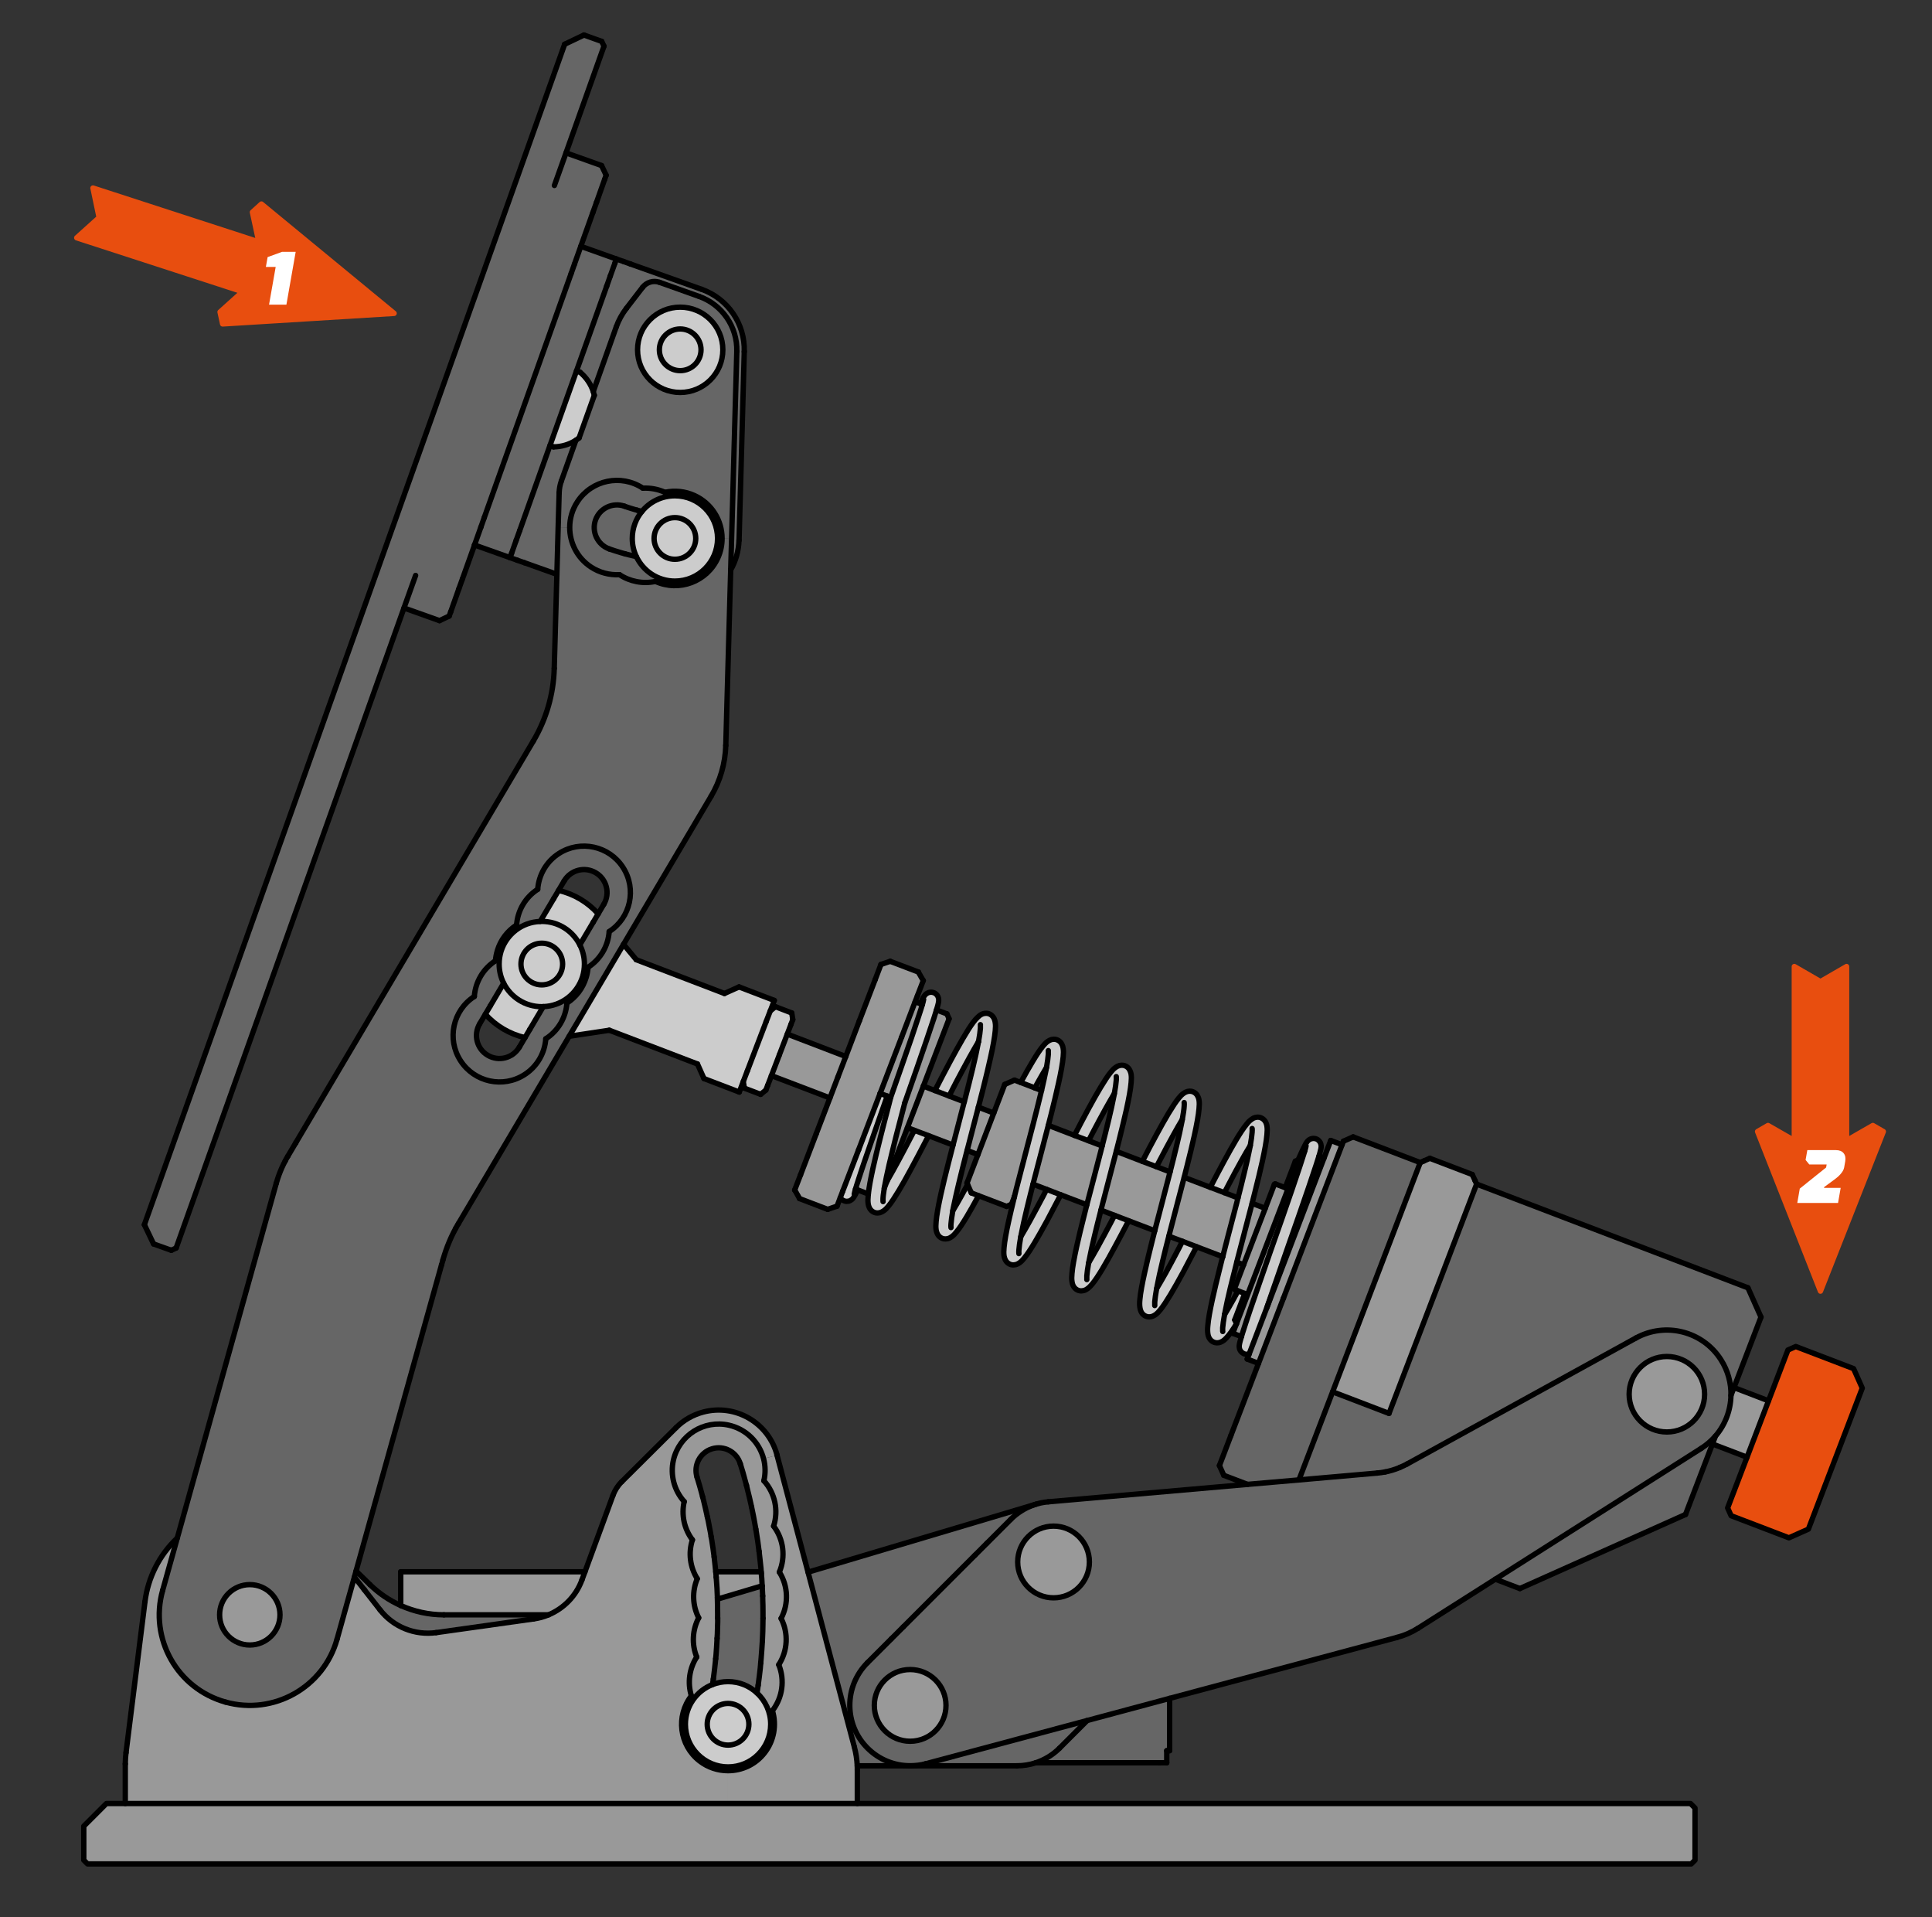 <?xml version="1.0" encoding="UTF-8"?>
<svg xmlns="http://www.w3.org/2000/svg" viewBox="0 0 256 254">
  <rect x="0" y="0" width="256" height="254" fill="#333333" stroke="none"/>
  <defs>
    <style>
      .cls-1 {
        fill: #fff;
      }

      .cls-2 {
        stroke: #000;
      }

      .cls-2, .cls-3 {
        fill: none;
        stroke-linecap: round;
        stroke-linejoin: round;
        stroke-width: .71px;
      }

      .cls-4 {
        fill: #e84e0f;
      }

      .cls-3 {
        stroke: #e84e0f;
      }

      .cls-5 {
        fill: #999;
      }

      .cls-6 {
        fill: #ccc;
      }

      .cls-7 {
        fill: #666;
      }
    </style>
  </defs>
  <g id="Light">
    <g id="LINE">
      <g>
        <g>
          <path class="cls-5" d="m113.36,157.52c.11-.37.26-.87.46-1.46.25-.79.59-1.79.97-2.9.38-1.12.83-2.4,1.29-3.72.47-1.36.98-2.81,1.48-4.24l-.94-.35,2.86-7.48,1.78-4.67.68.26.28.11c-.11.37-.26.86-.46,1.45-.26.8-.59,1.79-.97,2.91s-.83,2.39-1.29,3.72c-.47,1.36-.98,2.8-1.48,4.23-.09.36-.18.71-.27,1.06-.39,1.48-.78,2.96-1.12,4.33-.37,1.47-.71,2.85-.97,4.04-.3,1.37-.51,2.5-.6,3.36l-1.42-.54-.28-.11Z"/>
          <path class="cls-5" d="m117.19,157.28c.14-.8.36-1.82.62-2.96.27-1.16.6-2.47.94-3.84.36-1.4.75-2.9,1.14-4.38.52-1.48,1.04-2.97,1.53-4.37.46-1.34.91-2.63,1.29-3.75.41-1.2.76-2.25,1.03-3.07.14-.43.26-.81.35-1.12l1.38.52.29.65-3.41,8.92-2.11,5.5-2.71,7.1s0,.01,0,.01l-.35.92s.01-.09.02-.13Z"/>
          <path class="cls-6" d="m165.2,179.41c-.11,0-.23-.02-.34-.06-.11-.05-.21-.11-.29-.18-.09-.07-.16-.16-.22-.25-.05-.08-.08-.17-.11-.25-.02-.07-.03-.14-.03-.19-.01-.07-.01-.12-.01-.16.01-.08.01-.13.02-.19.03-.16.06-.32.12-.52.04-.16.09-.34.16-.55.05-.18.12-.39.19-.62.24-.76.57-1.77.97-2.95.37-1.07.8-2.32,1.26-3.64.45-1.3.94-2.71,1.43-4.12.5-1.4,1-2.84,1.48-4.2.47-1.36.93-2.69,1.34-3.87.4-1.18.77-2.26,1.06-3.14s.52-1.6.67-2.08h-.01l-.25-.1-.48,1.26-.15.07v-.02c.35-.79.63-1.39.84-1.8.09-.2.17-.34.26-.48.03-.05.07-.11.13-.18.04-.04.09-.1.18-.17.05-.03.1-.07.16-.1.08-.04.18-.07.28-.09s.2-.03.31-.01c.11.01.22.04.32.09s.2.12.27.2c.08.08.14.17.19.26.04.09.07.17.08.24.02.07.03.13.03.18v.16c-.01.08-.02.15-.03.22-.04.2-.1.42-.18.72-.02.08-.05.17-.08.27-.1.32-.22.71-.37,1.16-.27.83-.62,1.88-1.03,3.07-.38,1.13-.83,2.42-1.3,3.77-.46,1.33-.96,2.76-1.46,4.17-.49,1.4-.99,2.83-1.45,4.17-.47,1.32-.9,2.6-1.29,3.72v.02s-2.35,6.13-2.35,6.13c-.1.03-.21.04-.32.04Z"/>
          <path class="cls-6" d="m162.53,177.21c-.17.19-.34.35-.58.49-.13.07-.28.14-.47.17-.14.03-.3.03-.46-.01-.2-.04-.4-.15-.55-.29-.13-.12-.21-.26-.28-.38-.08-.17-.12-.33-.14-.48-.05-.34-.05-.68-.01-1.08.07-.87.29-2.06.61-3.52.26-1.18.59-2.56.96-4.03.13-.52.26-1.05.4-1.6h.01c.22-.89.46-1.81.7-2.73.39-1.46.78-2.95,1.15-4.38.06-.23.12-.46.17-.68.3-1.17.59-2.3.83-3.33.3-1.22.55-2.33.73-3.25.02-.12.05-.24.07-.36-.35.57-.74,1.24-1.16,2-.54.97-1.14,2.08-1.76,3.27-.16.32-.34.65-.51.98l-1.87-.71c.63-1.22,1.25-2.39,1.81-3.43.61-1.13,1.18-2.13,1.67-2.96.51-.84.94-1.5,1.34-1.98.2-.26.39-.46.65-.64.13-.1.29-.19.51-.25.16-.04.36-.05.56-.01.21.05.41.17.55.3.13.12.22.26.28.39.08.17.11.33.14.48.05.35.04.7,0,1.11-.07.88-.3,2.1-.62,3.57-.26,1.19-.6,2.57-.97,4.04-.12.49-.25.99-.38,1.5-.24.92-.49,1.88-.74,2.83-.38,1.46-.77,2.96-1.14,4.37-.05.2-.1.4-.15.59-.3,1.2-.59,2.36-.85,3.41-.29,1.22-.54,2.32-.71,3.23-.02.1-.04.19-.05.29.35-.58.75-1.28,1.19-2.06.18-.34.38-.7.58-1.07l.9.35-1.33,3.5.23.51v.03s-.03.03-.03.03c-.48.79-.89,1.37-1.28,1.79Z"/>
          <path class="cls-6" d="m151.68,168.54c.26-1.19.59-2.58.96-4.04.12-.48.25-.96.37-1.46.24-.94.49-1.91.75-2.87.38-1.47.78-2.96,1.14-4.38.05-.18.09-.36.14-.54.31-1.21.61-2.39.86-3.45.29-1.21.54-2.31.71-3.22.02-.1.04-.19.05-.28-.36.59-.77,1.31-1.21,2.11-.54.98-1.14,2.1-1.76,3.29-.15.28-.3.57-.45.86l-1.87-.71c.63-1.22,1.24-2.39,1.81-3.43.61-1.13,1.17-2.13,1.67-2.96.51-.84.94-1.5,1.33-1.98.21-.26.4-.46.65-.64.14-.1.3-.19.51-.25.17-.04.37-.05.57-.01.21.05.41.16.55.3.13.12.21.26.27.39.09.17.12.33.15.48.05.35.04.69,0,1.11-.07.88-.3,2.1-.62,3.57-.26,1.19-.6,2.57-.97,4.04-.12.49-.25.99-.38,1.5-.24.92-.49,1.88-.74,2.83-.38,1.46-.77,2.96-1.14,4.37-.05.2-.1.4-.15.59-.31,1.2-.6,2.36-.85,3.41-.29,1.22-.54,2.32-.71,3.23-.02.1-.04.19-.05.29.35-.58.75-1.28,1.19-2.06.54-.98,1.14-2.1,1.76-3.29.15-.29.31-.59.46-.9l1.87.72c-.61,1.18-1.21,2.32-1.76,3.35-.61,1.12-1.18,2.14-1.68,2.97-.51.85-.95,1.53-1.34,2.01-.21.27-.41.48-.66.67-.14.09-.3.19-.52.25-.16.04-.37.06-.58.01s-.41-.16-.55-.3c-.13-.12-.21-.26-.27-.38-.08-.18-.12-.34-.14-.49-.06-.35-.05-.7-.01-1.12.08-.89.31-2.11.64-3.59Z"/>
          <path class="cls-6" d="m144.75,156.78c.38-1.46.77-2.96,1.14-4.37l.15-.6c.31-1.2.6-2.36.85-3.41.29-1.21.54-2.32.71-3.22.02-.11.04-.21.06-.32-.35.58-.75,1.29-1.19,2.07-.54.97-1.14,2.1-1.76,3.28-.15.3-.31.6-.47.91l-1.87-.71c.63-1.22,1.24-2.39,1.81-3.44.61-1.12,1.17-2.13,1.67-2.95.51-.84.94-1.51,1.33-1.98.21-.26.4-.47.65-.64.14-.1.3-.19.51-.25.17-.04.37-.05.57-.01.21.05.41.16.55.3.13.12.21.26.27.39.08.17.12.33.15.48.05.35.04.69,0,1.11-.07.88-.3,2.1-.62,3.57-.27,1.19-.6,2.57-.97,4.04-.12.48-.25.98-.38,1.49-.24.92-.49,1.88-.74,2.84-.38,1.46-.77,2.95-1.14,4.37-.05.19-.1.39-.15.58-.31,1.21-.6,2.37-.85,3.42-.29,1.22-.54,2.32-.71,3.23-.02.1-.04.2-.05.29.34-.58.75-1.28,1.18-2.06.54-.98,1.14-2.1,1.77-3.29.15-.29.31-.59.46-.9l1.87.72c-.63,1.22-1.26,2.41-1.83,3.46-.6,1.12-1.17,2.13-1.66,2.95-.51.84-.94,1.5-1.33,1.97-.21.25-.4.46-.65.63-.13.1-.29.19-.51.24-.16.04-.36.06-.55.01-.21-.04-.41-.16-.56-.3-.12-.12-.21-.25-.27-.38-.08-.17-.12-.33-.14-.49-.06-.34-.05-.68-.01-1.1.07-.88.3-2.09.62-3.56.26-1.19.6-2.57.97-4.04.12-.49.25-.99.38-1.51.24-.92.49-1.87.74-2.82Z"/>
          <path class="cls-6" d="m140.87,138.87c.06.35.05.69.01,1.11-.08.88-.3,2.1-.63,3.57-.26,1.19-.59,2.57-.96,4.04-.12.48-.25.98-.38,1.49-.24.92-.49,1.88-.74,2.84-.38,1.46-.77,2.95-1.14,4.37-.05.19-.1.39-.15.58-.31,1.21-.6,2.37-.85,3.42-.29,1.22-.54,2.32-.71,3.23-.02.1-.04.2-.05.29.34-.58.75-1.28,1.18-2.06.54-.98,1.14-2.11,1.77-3.29.15-.3.31-.6.46-.9l1.87.72c-.63,1.21-1.24,2.37-1.8,3.42-.61,1.12-1.18,2.13-1.67,2.95-.51.85-.95,1.51-1.34,1.99-.21.26-.4.47-.65.65-.14.09-.3.19-.51.24-.16.04-.37.06-.57.01-.21-.05-.41-.16-.55-.3-.13-.12-.21-.26-.27-.38-.08-.18-.12-.33-.15-.49-.05-.34-.04-.69,0-1.11.08-.88.3-2.1.63-3.57.21-.94.46-2.01.74-3.14v-.04c.08-.28.15-.57.22-.86.35-1.37.73-2.85,1.12-4.33.38-1.46.77-2.96,1.14-4.37.36-1.41.71-2.78,1-4,.04-.17.08-.33.12-.49.24-1.03.44-1.95.6-2.74l.06-.3h-.01c-.35.59-.76,1.29-1.2,2.08-.11.2-.22.41-.34.62l-1.87-.72c.58-1.07,1.12-2.03,1.6-2.82.5-.84.94-1.5,1.33-1.98.21-.26.4-.47.65-.64.14-.1.3-.19.51-.25.17-.04.37-.05.57-.01.2.05.41.16.55.3.13.12.21.26.27.39.08.17.12.33.14.48Z"/>
          <path class="cls-6" d="m124.04,161.82c.07-.88.3-2.09.62-3.57.26-1.18.6-2.57.97-4.03.21-.82.42-1.67.65-2.53.15-.6.31-1.2.47-1.8.34-1.31.69-2.65,1.02-3.93l.12-.45c.36-1.41.71-2.77,1-4,.29-1.21.54-2.32.71-3.22.02-.1.04-.2.05-.3-.35.59-.75,1.28-1.18,2.06-.54.98-1.14,2.1-1.77,3.29-.31.6-.63,1.22-.95,1.85l-1.87-.72c.34-.67.68-1.32,1.01-1.95.66-1.26,1.29-2.44,1.86-3.47.58-1.04,1.11-1.95,1.56-2.67.47-.73.85-1.27,1.27-1.65.14-.14.3-.27.53-.38.11-.05.25-.09.41-.11.12-.01.26-.01.4.02.2.05.4.16.54.3.12.12.21.26.27.38.08.18.12.34.14.49.06.34.05.69.01,1.11-.08.88-.3,2.09-.63,3.57-.26,1.18-.59,2.57-.96,4.03-.21.81-.43,1.66-.65,2.53-.15.6-.31,1.2-.47,1.8-.34,1.31-.69,2.65-1.02,3.93l-.12.45c-.36,1.41-.71,2.77-1,4-.29,1.21-.54,2.32-.72,3.22-.02.1-.04.21-.06.31h.01c.35-.58.76-1.29,1.19-2.07.24-.44.5-.91.76-1.4l.5,1.12.96.37c-.58,1.07-1.12,2.03-1.6,2.83-.51.84-.94,1.5-1.34,1.98-.2.25-.39.46-.65.64-.13.09-.29.19-.5.24-.17.04-.37.05-.57.01-.21-.05-.41-.16-.55-.3-.13-.12-.21-.26-.27-.38-.08-.18-.12-.33-.15-.49-.05-.34-.04-.69,0-1.11Z"/>
          <path class="cls-6" d="m111.67,157.79l2.1-5.47,2.85-7.47.94.35c-.5,1.43-1.01,2.88-1.48,4.24-.46,1.32-.91,2.6-1.29,3.72-.38,1.11-.72,2.11-.97,2.9-.2.59-.35,1.09-.46,1.46l.28.11c-.12.25-.22.47-.31.64-.08.14-.14.25-.23.38-.02.04-.05.08-.09.12-.03.04-.07.08-.12.12s-.1.08-.16.11c-.07.05-.17.09-.27.12-.1.02-.2.03-.3.03-.11-.01-.22-.03-.33-.08-.1-.04-.2-.1-.29-.17-.08-.08-.15-.16-.2-.24l.33-.87Z"/>
          <path class="cls-6" d="m115.66,154.81c.26-1.19.6-2.57.97-4.04.34-1.37.73-2.85,1.12-4.33.09-.35.18-.7.27-1.06.5-1.43,1.01-2.87,1.48-4.23.46-1.33.91-2.6,1.29-3.72s.71-2.11.97-2.91c.2-.59.35-1.08.46-1.45l-.28-.11c.09-.2.18-.37.25-.52.09-.18.16-.32.25-.45.04-.06.07-.11.13-.18.04-.04.09-.09.17-.16.04-.03.09-.06.15-.09.08-.05.18-.08.28-.1.09-.02.2-.03.3-.02.11.02.23.05.33.09.1.05.2.12.28.2s.14.17.19.26c.04.08.07.17.09.24,0,.07.02.13.02.18.01.06.01.11,0,.16,0,.08-.01.15-.02.21-.04.19-.09.4-.17.67-.03.1-.06.22-.1.34-.09.31-.21.69-.35,1.12-.27.82-.62,1.87-1.03,3.07-.38,1.12-.83,2.41-1.29,3.75-.49,1.4-1.01,2.89-1.53,4.37-.39,1.48-.78,2.98-1.14,4.38-.34,1.37-.67,2.68-.94,3.84-.26,1.14-.48,2.16-.62,2.96-.01.04-.01.09-.02.13l.35-.92s0-.01,0-.01c.43-.73.92-1.61,1.45-2.59.58-1.07,1.21-2.27,1.86-3.52l.33-.63,1.87.71c-.13.24-.25.48-.37.72-.67,1.29-1.33,2.54-1.93,3.65-.61,1.13-1.17,2.14-1.67,2.96-.51.84-.94,1.51-1.33,1.98-.21.26-.4.47-.66.65-.13.09-.29.18-.5.24-.17.04-.37.05-.57.01-.21-.05-.41-.16-.55-.3-.13-.12-.22-.26-.27-.38-.09-.18-.12-.34-.15-.49-.05-.35-.04-.69,0-1.11.01-.07.01-.14.02-.21.09-.86.3-1.99.6-3.36Z"/>
          <circle class="cls-6" cx="96.47" cy="228.42" r="2.76"/>
          <path class="cls-6" d="m93.71,228.42c0,1.52,1.23,2.76,2.76,2.76s2.76-1.24,2.76-2.76-1.24-2.76-2.76-2.76-2.76,1.24-2.76,2.76Zm2.76,5.65c-3.12,0-5.65-2.53-5.65-5.65,0-2.39,1.49-4.44,3.59-5.26.64-.25,1.33-.39,2.06-.39,1.49,0,2.84.57,3.84,1.51,1.12,1.04,1.81,2.51,1.81,4.14,0,3.12-2.53,5.65-5.65,5.65Z"/>
          <path class="cls-6" d="m76.86,49.31c.81.67,1.42,1.56,1.75,2.56.05.16.1.33.14.5l-2.02,5.65c-.14.11-.28.21-.42.3-.89.57-1.91.87-2.98.88l-.46-.17,3.52-9.89.47.17Z"/>
          <circle class="cls-6" cx="90.13" cy="46.34" r="2.76"/>
          <path class="cls-6" d="m90.13,51.99c-3.12,0-5.65-2.53-5.65-5.65s2.53-5.65,5.65-5.65,5.65,2.53,5.65,5.65-2.53,5.65-5.65,5.65Zm0-8.41c-1.53,0-2.76,1.23-2.76,2.76s1.23,2.76,2.76,2.76,2.76-1.24,2.76-2.76-1.24-2.76-2.76-2.76Z"/>
          <circle class="cls-6" cx="89.43" cy="71.33" r="2.76"/>
          <path class="cls-6" d="m89.43,68.57c-1.53,0-2.76,1.23-2.76,2.76s1.23,2.76,2.76,2.76,2.76-1.24,2.76-2.76-1.24-2.76-2.76-2.76Zm-5.65,2.76c0-1.36.48-2.61,1.28-3.58,1.04-1.27,2.61-2.07,4.37-2.07,3.12,0,5.65,2.53,5.65,5.65s-2.53,5.65-5.65,5.65c-2.26,0-4.21-1.33-5.11-3.25-.35-.73-.54-1.54-.54-2.4Z"/>
          <circle class="cls-6" cx="71.79" cy="127.71" r="2.76"/>
          <path class="cls-6" d="m71.79,124.95c-1.53,0-2.76,1.24-2.76,2.76s1.23,2.76,2.76,2.76,2.76-1.24,2.76-2.76-1.24-2.76-2.76-2.76Zm-5.05,5.3c-.38-.76-.6-1.62-.6-2.54,0-.59.09-1.15.25-1.68.7-2.24,2.75-3.88,5.19-3.96.07-.01.14-.01.21-.01,2.2,0,4.11,1.26,5.04,3.11.39.76.61,1.62.61,2.54,0,.59-.09,1.15-.25,1.68-.7,2.24-2.75,3.88-5.2,3.96-.07.01-.13.01-.2.01-2.2,0-4.11-1.26-5.05-3.11Z"/>
          <path class="cls-5" d="m94.9,208.94c-.01-.17-.02-.34-.04-.51-.01-.07-.01-.14-.02-.21h6.02c0,.08.02.16.02.23l.06.69c.02.3.04.61.05.94l-5.92,1.76c0-.07,0-.13,0-.2-.01-.45-.03-.84-.05-1.19-.02-.36-.04-.69-.07-1-.01-.18-.02-.35-.04-.51Z"/>
          <path class="cls-5" d="m90.82,228.42c0,3.12,2.53,5.65,5.65,5.65s5.65-2.53,5.65-5.65c0-1.63-.69-3.1-1.81-4.14.05-.31.1-.65.15-1.03.06-.45.11-.85.16-1.22.04-.37.08-.71.12-1.04.02-.23.04-.46.06-.68.02-.23.04-.45.06-.69.03-.33.06-.67.08-1.04.03-.37.05-.77.08-1.23.02-.46.04-.86.05-1.23s.02-.72.02-1.05c.01-.23.01-.46.01-.69v-.68c0-.34,0-.68-.01-1.05s-.02-.77-.03-1.23c-.02-.46-.04-.86-.06-1.23,0-.04,0-.08-.01-.11,0-.33-.03-.64-.05-.94l-.06-.69c0-.07-.01-.15-.02-.23,0-.15-.02-.3-.03-.45-.04-.33-.07-.67-.11-1.04s-.08-.77-.14-1.23c-.06-.45-.11-.85-.16-1.22-.06-.37-.11-.7-.16-1.04-.04-.23-.07-.45-.11-.67s-.08-.45-.12-.68c-.06-.33-.12-.66-.19-1.03-.07-.36-.15-.76-.25-1.21s-.18-.84-.27-1.2c-.08-.36-.16-.69-.25-1.02-.05-.22-.11-.44-.16-.66l-.18-.66c-.09-.33-.18-.66-.28-1.02-.11-.35-.22-.74-.36-1.18-.48-1.58-2.16-2.47-3.75-1.98-1.58.49-2.47,2.17-1.98,3.75.13.43.24.8.34,1.14s.19.66.27.97c.04.16.09.33.13.49s.08.33.13.5c.07.31.15.62.23.97s.17.72.26,1.16c.1.44.18.82.24,1.17.07.35.13.67.19.99.03.17.06.33.08.5.03.17.06.33.09.5.05.32.1.64.15.99.05.36.1.74.16,1.19.05.44.1.83.13,1.18.03.27.06.54.08.79.01.07.01.14.02.21.02.17.03.34.04.51.02.16.03.33.04.51.03.31.05.64.07,1,.02.35.04.74.05,1.19,0,.07,0,.13,0,.2.01.36.02.68.02.99.01.36.01.68.01,1v1.02c-.01.32-.02.65-.03,1,0,.36-.02.74-.05,1.2-.02.45-.04.83-.07,1.19-.02.35-.05.68-.07.99-.02.18-.03.35-.05.51-.02.17-.03.34-.05.51-.03.32-.07.64-.11,1-.04.35-.09.73-.15,1.18-.04.26-.07.5-.11.73-2.1.82-3.59,2.87-3.59,5.26Zm-1.59-34.99c.76-3.31,4.05-5.38,7.36-4.63,2.32.53,4.03,2.3,4.59,4.44.24.93.27,1.92.04,2.92,1.47,1.63,1.96,3.92,1.29,6.01,1.32,1.75,1.61,4.07.76,6.09,1.17,1.86,1.25,4.2.23,6.14,1,1.95.88,4.29-.31,6.13.82,2.04.5,4.35-.84,6.09.58,1.91.2,3.99-1.03,5.57-1.21,1.57-3.02,2.38-4.86,2.38-1.32,0-2.65-.42-3.77-1.29-2.68-2.09-3.16-5.95-1.08-8.63-.53-1.74-.27-3.62.71-5.14-.68-1.68-.58-3.58.26-5.19-.82-1.61-.89-3.51-.19-5.18-.96-1.54-1.2-3.42-.64-5.15-1.09-1.45-1.49-3.3-1.09-5.07-1.34-1.49-1.87-3.54-1.43-5.49Z"/>
          <path class="cls-7" d="m94.88,219.23c.02-.31.05-.64.07-.99.03-.36.05-.74.07-1.19.03-.46.04-.84.05-1.2.01-.35.02-.68.03-1v-1.02c0-.32,0-.64-.01-1,0-.31-.01-.63-.02-.99l5.92-1.76s.01.07.01.11c.02.37.04.77.06,1.23,0,.46.02.86.03,1.23s.01.71.01,1.05v.68c0,.23,0,.46-.01.69,0,.33-.01.68-.02,1.05s-.03.77-.05,1.23c-.03.46-.05.86-.08,1.23-.02.37-.05.71-.08,1.04-.02.24-.04.46-.06.69-.02.22-.04.45-.06.68-.04.33-.08.67-.12,1.04-.05.37-.1.77-.16,1.22-.05.38-.1.72-.15,1.03-1-.94-2.35-1.51-3.84-1.51-.73,0-1.42.14-2.06.39.04-.23.07-.47.11-.73.06-.45.11-.83.15-1.18.04-.36.08-.68.11-1,.02-.17.03-.34.05-.51.02-.16.03-.33.05-.51Z"/>
          <path class="cls-7" d="m82.75,67.06c-1.56-.55-3.28.26-3.84,1.82-.55,1.56.26,3.28,1.82,3.84.53.18,1.08.36,1.6.51.17.05.34.1.5.14.17.05.33.09.5.13.32.08.65.16.98.23h0c.9,1.92,2.85,3.25,5.11,3.25,3.12,0,5.65-2.53,5.65-5.65s-2.53-5.65-5.65-5.65c-1.76,0-3.33.8-4.37,2.07-.18-.05-.35-.09-.52-.13-.05-.02-.1-.03-.14-.04-.05-.01-.1-.03-.15-.04-.22-.06-.45-.13-.7-.21s-.51-.16-.8-.27Zm-7.26,2.82c0-1.18.33-2.37,1.03-3.43,1.9-2.88,5.78-3.68,8.66-1.78,1.01-.05,2.01.13,2.93.55,1.31-.28,2.68-.14,3.9.42,2.3,1.04,3.67,3.32,3.67,5.69,0,.87-.18,1.74-.56,2.58-1.42,3.14-5.13,4.54-8.27,3.11-1.64.36-3.36.03-4.76-.89-1.34.07-2.67-.28-3.79-1.02-1.82-1.2-2.81-3.2-2.81-5.23Z"/>
          <path class="cls-7" d="m61.02,140.51c-1.84-2.85-1.02-6.66,1.83-8.5.14-1.93,1.17-3.68,2.8-4.73.03-.48.13-.95.27-1.41l.47.16c-.16.53-.25,1.09-.25,1.68,0,.92.22,1.78.6,2.54-.52.89-1.06,1.8-1.78,3.01-.24.4-.45.76-.65,1.1-.27.46-.52.88-.75,1.27-.86,1.45-.38,3.32,1.07,4.17,1.45.86,3.32.38,4.18-1.07.23-.39.48-.8.75-1.27.2-.34.42-.7.65-1.1.72-1.21,1.26-2.12,1.78-3.01,2.45-.08,4.5-1.72,5.2-3.96l.47.13c-.42,1.37-1.31,2.57-2.54,3.36-.14,1.93-1.17,3.68-2.8,4.73-.14,1.93-1.17,3.69-2.8,4.74-2.85,1.84-6.66,1.02-8.5-1.84Z"/>
          <path class="cls-7" d="m65.92,125.87c.42-1.36,1.31-2.54,2.53-3.33.14-1.93,1.17-3.68,2.8-4.73.14-1.93,1.17-3.69,2.8-4.74,2.85-1.84,6.66-1.02,8.5,1.84,1.84,2.85,1.02,6.66-1.83,8.5-.14,1.93-1.17,3.68-2.8,4.73-.03.47-.12.93-.26,1.38l-.47-.13c.16-.53.25-1.09.25-1.68,0-.92-.22-1.78-.61-2.54.53-.89,1.06-1.8,1.78-3.01.24-.4.45-.76.65-1.1.27-.46.52-.88.75-1.27.86-1.45.38-3.32-1.07-4.17-1.45-.86-3.32-.38-4.18,1.07-.23.39-.48.8-.75,1.27-.2.34-.42.7-.65,1.1-.72,1.21-1.25,2.12-1.78,3h0c-2.44.09-4.49,1.73-5.19,3.97l-.47-.16Z"/>
          <path class="cls-7" d="m78.91,68.88c.56-1.56,2.28-2.37,3.84-1.82.29.11.55.19.8.27s.48.15.7.21c.05,0,.1.03.15.04.04.01.09.02.14.04.17.04.34.08.52.13-.8.97-1.28,2.22-1.28,3.58,0,.86.19,1.67.54,2.4h0c-.33-.07-.66-.15-.98-.23-.17-.04-.33-.08-.5-.13-.16-.04-.33-.09-.5-.14-.52-.15-1.07-.33-1.6-.51-1.56-.56-2.37-2.28-1.82-3.84Z"/>
          <polygon class="cls-7" points="64.16 68.59 75.68 36.23 76.12 34.99 76.96 32.63 81.67 34.31 81.48 34.86 80.86 36.58 80.39 37.91 76.39 49.14 72.87 59.03 68.87 70.27 68.39 71.6 67.78 73.32 67.58 73.87 62.88 72.2 62.88 72.19 63.72 69.83 64.16 68.59"/>
          <circle class="cls-5" cx="33.1" cy="213.92" r="4"/>
          <circle class="cls-5" cx="120.6" cy="225.92" r="4.75"/>
          <circle class="cls-5" cx="139.6" cy="206.92" r="4.75"/>
          <path class="cls-5" d="m234.34,185.57l-2.85,7.47-4.58-1.75.4-1.05c1.3-1.51,2.01-3.42,2.05-5.37h0s.4-1.05.4-1.05h.01l4.57,1.75Z"/>
          <polygon class="cls-4" points="245.61 181.31 246.76 183.89 239.62 202.57 237.04 203.72 229.38 200.79 228.92 199.76 231.49 193.04 234.34 185.57 236.91 178.84 237.95 178.38 245.61 181.31"/>
          <circle class="cls-5" cx="220.87" cy="184.7" r="5"/>
          <polygon class="cls-5" points="224.6 239.52 224.6 246.42 224.1 246.92 11.6 246.92 11.1 246.42 11.1 241.92 14.1 238.92 16.6 238.92 96.46 238.92 113.6 238.92 224 238.92 224.6 239.52"/>
          <path class="cls-5" d="m113.6,238.92h-17.14v-4.35c1.84,0,3.65-.81,4.86-2.38,1.23-1.58,1.61-3.66,1.03-5.57,1.34-1.74,1.66-4.05.84-6.09,1.19-1.84,1.31-4.18.31-6.13,1.02-1.94.94-4.28-.23-6.14.85-2.02.56-4.34-.76-6.09.67-2.09.18-4.38-1.29-6.01.23-1,.2-1.99-.04-2.92l1.78-.47,4.11,15.5,6.13,23.14c.22.82.35,1.66.39,2.51.01.19.01.37.01.56v4.44Z"/>
          <path class="cls-5" d="m53.1,208.22h24.41l-.4,1.08c-.77,2.11-2.39,3.77-4.42,4.62h-13.87c-1.99,0-3.94-.43-5.72-1.23v-4.47Z"/>
          <path class="cls-5" d="m50.37,213.28c1.76,2.25,4.59,3.39,7.42,3l12.93-1.82c.69-.09,1.35-.28,1.97-.54,2.03-.85,3.65-2.51,4.42-4.62l.4-1.08,3.71-10.12c.25-.68.65-1.31,1.17-1.82l7.2-7.16c.99-.99,2.23-1.7,3.59-2.06,4.27-1.13,8.65,1.42,9.78,5.69v.02l-1.78.47c-.56-2.14-2.27-3.91-4.59-4.44-3.31-.75-6.6,1.32-7.36,4.63-.44,1.95.09,4,1.43,5.49-.4,1.77,0,3.62,1.09,5.07-.56,1.73-.32,3.61.64,5.15-.7,1.67-.63,3.57.19,5.18-.84,1.61-.94,3.51-.26,5.19-.98,1.52-1.24,3.4-.71,5.14-2.08,2.68-1.6,6.54,1.08,8.63,1.12.87,2.45,1.29,3.77,1.29v4.35H16.6v-5.25c0-.5.04-1,.1-1.5l2.51-20c.41-3.22,1.92-6.19,4.28-8.42l-1.94,6.94c-1.79,6.39,1.94,13.01,8.33,14.79,6.38,1.78,13-1.95,14.78-8.33l2.3-8.23,1.28,1.63,2.13,2.73Z"/>
          <path class="cls-5" d="m195.45,156.39l.21.47-11.61,30.38-7.47-2.86,11.61-30.37.47-.21c.2-.09.44-.19.68-.3.05-.02.09-.03.13-.05l5.61,2.14s.04.09.06.13c.11.24.23.48.31.67Z"/>
          <polygon class="cls-5" points="165.52 179.37 167.86 173.24 167.87 173.22 175.44 153.41 176.33 151.08 177.83 151.65 170.06 171.98 166.76 180.61 165.26 180.04 165.52 179.37"/>
          <path class="cls-5" d="m163.35,176.63l.46-1.21.02-.03v-.03s8.33-21.76,8.33-21.76l.48-1.26.25.1h.01c-.15.48-.38,1.2-.67,2.08s-.66,1.96-1.06,3.14c-.41,1.18-.87,2.51-1.34,3.87-.48,1.36-.98,2.8-1.48,4.2-.49,1.41-.98,2.82-1.43,4.12-.46,1.32-.89,2.57-1.26,3.64-.4,1.18-.73,2.19-.97,2.95-.07.23-.14.44-.19.62l-1.15-.43Z"/>
          <path class="cls-5" d="m164.94,171.35l-.9-.35-.4-.15c-.05-.02-.08-.08-.06-.13l1.21-3.18,2.86-7.47,1.21-3.17c.02-.06.08-.08.13-.06l1.31.5,1.34-3.51.37-.16.15-.07-8.32,21.76-.23-.51,1.33-3.5Z"/>
          <path class="cls-5" d="m164.03,166.61c.37-1.41.76-2.91,1.14-4.37.25-.95.5-1.91.74-2.83l1.74.66-2.86,7.47-.91-.34c.05-.19.1-.39.15-.59Z"/>
          <path class="cls-5" d="m156.68,164.44l-1.8-.68c.05-.19.1-.39.15-.59.37-1.41.76-2.91,1.14-4.37.25-.95.5-1.91.74-2.83l3.46,1.32,1.87.71,1.8.69c-.05.22-.11.45-.17.68-.37,1.43-.76,2.92-1.15,4.38-.24.92-.48,1.84-.7,2.73h-.01l-3.46-1.32-1.87-.72Z"/>
          <path class="cls-5" d="m147.17,155.36c.25-.96.5-1.92.74-2.84l3.46,1.33,1.87.71,1.8.69c-.05.18-.09.36-.14.54-.36,1.42-.76,2.91-1.14,4.38-.26.96-.51,1.93-.75,2.87l-3.46-1.32-1.87-.72-1.8-.69c.05-.19.1-.39.15-.58.37-1.42.76-2.91,1.14-4.37Z"/>
          <path class="cls-5" d="m144.01,159.6l-3.46-1.32-1.87-.72-1.8-.69c.05-.19.1-.39.15-.58.37-1.42.76-2.91,1.14-4.37.25-.96.5-1.92.74-2.84l3.46,1.33,1.87.71,1.8.69-.15.6c-.37,1.41-.76,2.91-1.14,4.37-.25.95-.5,1.9-.74,2.82Z"/>
          <path class="cls-5" d="m131.68,147.45l1.45-3.79,1.29-.57.83.31,1.87.72.89.34c-.04.16-.08.32-.12.49-.29,1.22-.64,2.59-1,4-.37,1.41-.76,2.91-1.14,4.37-.39,1.48-.77,2.96-1.12,4.33-.07.29-.14.58-.21.86v.04s-.39.98-.39.98l-.65.29-3.71-1.42-.96-.37-.5-1.12-.08-.17,1.45-3.79,2.1-5.5Z"/>
          <path class="cls-5" d="m129.17,148.47c.16-.6.32-1.2.47-1.8l2.04.78-2.1,5.5-1.43-.55c.33-1.28.68-2.62,1.02-3.93Z"/>
          <path class="cls-5" d="m120.24,149.38l2.11-5.5,1.53.59,1.87.72,2.02.77c-.33,1.28-.68,2.62-1.02,3.93-.16.6-.32,1.2-.47,1.8l-3.24-1.24-1.87-.71-.93-.36Z"/>
          <path class="cls-5" d="m112.07,139.96l1.8-4.73,2.1-5.47.76-2s.11-.04.31-.1c.2-.07.49-.16.79-.27.04,0,.09-.03.13-.04l3.74,1.42s.04.09.06.13c.16.27.3.54.41.72s.17.28.17.28l-.77,2-.31.8-1.78,4.67-2.86,7.48-2.85,7.47-2.1,5.47-.33.87-.43,1.13s-.11.04-.31.1c-.2.07-.49.17-.79.27-.04.01-.08.03-.13.05l-3.74-1.43-.06-.12c-.16-.28-.3-.54-.41-.73-.11-.18-.17-.28-.17-.28l.77-2,2.09-5.47,1.81-4.73,1.05-2.75,1.05-2.74Z"/>
          <path class="cls-6" d="m64.96,133.26c.72-1.21,1.26-2.12,1.78-3.01.94,1.85,2.85,3.11,5.05,3.11.07,0,.13,0,.2-.01-.52.89-1.06,1.8-1.78,3.01-.23.4-.45.76-.65,1.1-2.03-.47-3.85-1.55-5.25-3.1.2-.34.41-.7.65-1.1Z"/>
          <path class="cls-6" d="m76.83,125.17c-.93-1.85-2.84-3.11-5.04-3.11-.07,0-.14,0-.21.01h0c.53-.89,1.06-1.8,1.78-3.01.23-.4.45-.76.65-1.1,2.03.46,3.87,1.55,5.25,3.1-.2.34-.41.7-.65,1.1-.72,1.21-1.25,2.12-1.78,3.01Z"/>
          <polygon class="cls-5" points="103.27 139.74 104.32 136.99 112.07 139.96 111.02 142.7 109.97 145.45 102.22 142.49 103.27 139.74"/>
          <polygon class="cls-6" points="99.04 141.83 101.51 135.36 102.06 133.93 102.07 133.92 102.75 133.36 104.91 134.19 105.05 135.07 104.81 135.7 104.32 136.99 103.27 139.74 102.22 142.49 101.72 143.79 101.48 144.41 100.79 144.97 98.63 144.15 98.49 143.27 99.04 141.83"/>
          <polygon class="cls-6" points="80.74 136.48 75.42 137.28 82.62 125.1 84.31 127.14 95.99 131.61 97.93 130.74 102.6 132.53 102.07 133.92 102.06 133.93 101.51 135.36 99.04 141.83 98.49 143.27 97.96 144.67 93.28 142.88 92.42 140.95 80.74 136.48"/>
          <polygon class="cls-7" points="19.13 162.24 74.82 5.86 77.38 4.64 79.73 5.48 80.03 6.12 75 20.25 79.71 21.93 80.32 23.21 80.12 23.76 79.04 26.81 78.56 28.15 76.96 32.63 76.12 34.99 75.68 36.23 64.16 68.59 63.72 69.83 62.88 72.19 62.88 72.2 61.28 76.68 60.8 78.01 59.72 81.06 59.52 81.61 58.24 82.22 53.53 80.54 23.34 165.33 22.7 165.63 20.35 164.79 19.13 162.24"/>
          <path class="cls-7" d="m68.87,70.27l4-11.24.46.17c1.07-.01,2.09-.31,2.98-.88l-1.93,5.41c-.18.5-.27,1.01-.29,1.54l-.13,4.57-.17,6.24-4.32-1.54-.94-.33-.95-.34.2-.55.61-1.72.48-1.33Z"/>
          <path class="cls-7" d="m76.86,49.31l-.47-.17,4-11.23.47-1.33.62-1.72.19-.55.95.33.94.34,9.42,3.35c3.47,1.24,5.75,4.57,5.64,8.25l-.69,24.99c-.04,1.38-.42,2.74-1.11,3.95l.12-4.15.69-24.82c.09-3.25-1.93-6.19-4.99-7.28l-5.25-1.87c-.81-.29-1.72-.02-2.25.67l-2.14,2.78c-.58.75-1.03,1.58-1.35,2.47l-3.04,8.55c-.33-1-.94-1.89-1.75-2.56Z"/>
          <path class="cls-7" d="m90.13,40.69c-3.12,0-5.65,2.53-5.65,5.65s2.53,5.65,5.65,5.65,5.65-2.53,5.65-5.65-2.53-5.65-5.65-5.65Zm-4.95,23.98c-2.88-1.9-6.76-1.1-8.66,1.78-.7,1.06-1.03,2.25-1.03,3.43l-1.53-.04.13-4.57c.02-.53.11-1.04.29-1.54l1.93-5.41c.14-.09.28-.19.42-.3l2.02-5.65c-.04-.17-.09-.34-.14-.5l3.04-8.55c.32-.89.77-1.72,1.35-2.47l2.14-2.78c.53-.69,1.44-.96,2.25-.67l5.25,1.87c3.06,1.09,5.08,4.03,4.99,7.28l-.69,24.82-1.26-.04c0-2.37-1.37-4.65-3.67-5.69-1.22-.56-2.59-.7-3.9-.42-.92-.42-1.92-.6-2.93-.55Z"/>
          <path class="cls-7" d="m70.72,214.46l-12.93,1.82c-2.83.39-5.66-.75-7.42-3l-2.13-2.73-1.28-1.63.22-.8,1.84,1.8c1.2,1.17,2.58,2.1,4.08,2.77,1.78.8,3.73,1.23,5.72,1.23h13.87c-.62.26-1.28.45-1.97.54Z"/>
          <path class="cls-7" d="m75.42,137.28l-14.68,24.82-.18.3c-.05.1-.11.21-.17.31-.21.38-.4.77-.59,1.17-.18.4-.35.8-.51,1.21-.15.41-.3.82-.43,1.24-.06.19-.11.38-.17.57-.03.12-.06.23-.09.34-.03.12-.07.23-.1.34l-11.32,40.54-.22.8-2.3,8.23c-1.78,6.38-8.4,10.11-14.78,8.33-6.39-1.78-10.12-8.4-8.33-14.79l1.94-6.94,13.11-46.98c.03-.09.05-.18.08-.26.09-.32.2-.63.31-.93.12-.31.24-.62.37-.91.14-.3.28-.6.44-.89.05-.1.11-.21.16-.31l.18-.3,1.01-1.71s.02-.03.03-.05c.01-.01.02-.03.03-.05l31.45-53.18c1.73-2.92,2.69-6.24,2.78-9.63l.35-12.47.17-6.24,1.53.04c0,2.03.99,4.03,2.81,5.23,1.12.74,2.45,1.09,3.79,1.02,1.4.92,3.12,1.25,4.76.89,3.14,1.43,6.85.03,8.27-3.11.38-.84.56-1.71.56-2.58l1.26.04-.12,4.15-.65,23.23c-.07,2.38-.74,4.7-1.95,6.74l-11.6,19.61-7.2,12.18Zm-14.4,3.23c1.84,2.86,5.65,3.68,8.5,1.84,1.63-1.05,2.66-2.81,2.8-4.74,1.63-1.05,2.66-2.8,2.8-4.73,1.23-.79,2.12-1.99,2.54-3.36.14-.45.23-.91.26-1.38,1.63-1.05,2.66-2.8,2.8-4.73,2.85-1.84,3.67-5.65,1.83-8.5-1.84-2.86-5.65-3.68-8.5-1.84-1.63,1.05-2.66,2.81-2.8,4.74-1.63,1.05-2.66,2.8-2.8,4.73-1.22.79-2.11,1.97-2.53,3.33-.14.46-.24.93-.27,1.41-1.63,1.05-2.66,2.8-2.8,4.73-2.85,1.84-3.67,5.65-1.83,8.5Zm-23.92,73.41c0-2.21-1.79-4-4-4s-4,1.79-4,4,1.79,4,4,4,4-1.79,4-4Z"/>
          <polygon class="cls-7" points="166.76 180.61 170.06 171.98 177.83 151.65 178.01 151.18 179.3 150.61 188.19 154.01 176.58 184.38 172.12 196.04 172.12 196.05 165.3 196.64 162.16 195.44 161.58 194.15 163.1 190.17 166.76 180.61"/>
          <path class="cls-7" d="m233.34,174.48l-3.58,9.34-.4,1.04c.04-1.62-.39-3.26-1.32-4.72-2.4-3.79-7.34-5.05-11.27-2.89l-30.32,16.69c-.31.16-.62.32-.95.45-.05.03-.1.05-.16.07-.59.24-1.21.42-1.79.53-.35.07-.7.12-1.05.15l-10.38.91h0s4.46-11.67,4.46-11.67l7.47,2.86,11.61-30.38,35.95,13.74,1.73,3.88Z"/>
          <path class="cls-7" d="m198.14,209.2l27.28-17.33c.72-.46,1.35-1.01,1.89-1.63l-.4,1.05-3.57,9.34-21.95,9.81-3.25-1.24Z"/>
          <path class="cls-7" d="m140.4,231.58l3.66-3.66,10.92-2.93v6.93h-.38v1.6h-17.36c1.18-.39,2.27-1.05,3.16-1.94Z"/>
          <path class="cls-7" d="m122.67,233.65l21.39-5.73-3.66,3.66c-.89.89-1.98,1.55-3.16,1.94-.79.26-1.63.4-2.49.4h-14.15c.69,0,1.39-.09,2.07-.27Z"/>
          <path class="cls-7" d="m220.87,179.7c-2.77,0-5,2.23-5,5s2.23,5,5,5,5-2.24,5-5-2.24-5-5-5Zm-100.27,41.47c-2.62,0-4.75,2.13-4.75,4.75s2.13,4.75,4.75,4.75,4.75-2.13,4.75-4.75-2.12-4.75-4.75-4.75Zm23.75-14.25c0-2.62-2.12-4.75-4.75-4.75s-4.75,2.13-4.75,4.75,2.13,4.75,4.75,4.75,4.75-2.13,4.75-4.75Zm-5.44-7.97l26.39-2.31,6.82-.59,10.38-.91c.35-.03.7-.08,1.05-.15.58-.11,1.2-.29,1.79-.53.06-.02.11-.04.16-.07.33-.13.64-.29.95-.45l30.32-16.69c3.93-2.16,8.87-.9,11.27,2.89.93,1.46,1.36,3.1,1.32,4.72h0c-.04,1.96-.75,3.87-2.05,5.38-.54.62-1.17,1.17-1.89,1.63l-27.28,17.33-10.24,6.5c-.86.54-1.79.95-2.78,1.21l-30.14,8.08-10.92,2.93-21.39,5.73c-.68.18-1.38.27-2.07.27-2.09,0-4.13-.82-5.65-2.34-3.13-3.13-3.13-8.19,0-11.32l3.16-3.16,1.58-1.58,9.51-9.51,1.58-1.58c1.16-1.15,2.18-2.18,3.17-3.17.83-.83,1.83-1.46,2.92-1.86.65-.24,1.33-.39,2.04-.45Z"/>
          <path class="cls-7" d="m113.2,231.41l-6.13-23.14,29.8-8.88h0c-1.09.41-2.09,1.04-2.92,1.87-.99.99-2.01,2.02-3.17,3.17l-1.58,1.58-9.51,9.51-1.58,1.58-3.16,3.16c-3.13,3.13-3.13,8.19,0,11.32,1.52,1.52,3.56,2.34,5.65,2.34h-7.01c-.04-.85-.17-1.69-.39-2.51Z"/>
        </g>
        <g>
          <path class="cls-2" d="m66.74,130.25c-.38-.76-.6-1.62-.6-2.54,0-.59.09-1.15.25-1.68.7-2.24,2.75-3.88,5.19-3.96.07-.01.14-.01.21-.01,2.2,0,4.11,1.26,5.04,3.11.39.76.61,1.62.61,2.54,0,.59-.09,1.15-.25,1.68-.7,2.24-2.75,3.88-5.2,3.96-.07.01-.13.01-.2.01-2.2,0-4.11-1.26-5.05-3.11Z"/>
          <path class="cls-2" d="m94.23,203.57c.03.17.06.33.09.5.05.32.1.64.15.99.05.36.1.74.16,1.19"/>
          <path class="cls-2" d="m84.32,73.73c-.35-.73-.54-1.54-.54-2.4,0-1.36.48-2.61,1.28-3.58,1.04-1.27,2.61-2.07,4.37-2.07,3.12,0,5.65,2.53,5.65,5.65s-2.53,5.65-5.65,5.65c-2.26,0-4.21-1.33-5.11-3.25Z"/>
          <path class="cls-2" d="m38.14,153.17l-.18.3c-.05.1-.11.21-.16.31"/>
          <path class="cls-2" d="m58.69,166.9c.06-.19.11-.38.17-.57.13-.42.28-.83.43-1.24.16-.41.33-.81.51-1.21.19-.4.38-.79.59-1.17"/>
          <path class="cls-2" d="m60.39,162.71c.06-.1.12-.21.17-.31l.18-.3"/>
          <path class="cls-2" d="m58.5,167.58c.03-.11.07-.22.1-.34.03-.11.06-.22.09-.34"/>
          <circle class="cls-2" cx="33.1" cy="213.92" r="4"/>
          <path class="cls-2" d="m84.4,67.58s.09.02.14.04c.17.04.34.08.52.13"/>
          <path class="cls-2" d="m158.55,165.16c-.61,1.18-1.21,2.32-1.76,3.35-.61,1.12-1.18,2.14-1.68,2.97-.51.85-.95,1.53-1.34,2.01-.21.27-.41.48-.66.67-.14.09-.3.19-.52.25-.16.04-.37.06-.58.01s-.41-.16-.55-.3c-.13-.12-.21-.26-.27-.38-.08-.18-.12-.34-.14-.49-.06-.35-.05-.7-.01-1.12.08-.89.31-2.11.64-3.59.26-1.19.59-2.58.96-4.04.12-.48.25-.96.37-1.46.24-.94.49-1.91.75-2.87.38-1.47.78-2.96,1.14-4.38.05-.18.09-.36.14-.54.31-1.21.61-2.39.86-3.45.29-1.21.54-2.31.71-3.22.02-.1.04-.19.05-.28.14-.75.23-1.37.25-1.78.02-.2.01-.36,0-.43v-.03"/>
          <path class="cls-2" d="m172.01,153.67v-.02c.35-.79.63-1.39.84-1.8.09-.2.17-.34.26-.48.03-.05.07-.11.13-.18.04-.04.09-.1.18-.17.05-.03.1-.07.16-.1.08-.04.18-.07.28-.09s.2-.03.31-.01c.11.01.22.04.32.09s.2.12.27.2c.08.08.14.17.19.26.04.09.07.17.08.24.02.07.03.13.03.18v.16c-.01.08-.02.15-.03.22-.04.2-.1.42-.18.72-.02.08-.05.17-.08.27-.1.32-.22.71-.37,1.16-.27.83-.62,1.88-1.03,3.07-.38,1.13-.83,2.42-1.3,3.77-.46,1.33-.96,2.76-1.46,4.17-.49,1.4-.99,2.83-1.45,4.17-.47,1.32-.9,2.6-1.29,3.72"/>
          <path class="cls-2" d="m77.92,128.14c-.03.47-.12.93-.26,1.38-.42,1.37-1.31,2.57-2.54,3.36"/>
          <path class="cls-2" d="m138.66,141.42c-.35.59-.76,1.29-1.2,2.08-.11.2-.22.41-.34.62"/>
          <path class="cls-2" d="m134.42,158.51c.07-.28.14-.57.21-.86.35-1.37.73-2.85,1.12-4.33.38-1.46.77-2.96,1.14-4.37.36-1.41.71-2.78,1-4,.04-.17.08-.33.12-.49.24-1.03.44-1.95.6-2.74l.06-.3c.13-.75.21-1.36.24-1.77.01-.21.01-.36,0-.43v-.04"/>
          <path class="cls-2" d="m140.55,158.28c-.63,1.21-1.24,2.37-1.8,3.42-.61,1.12-1.18,2.13-1.67,2.95-.51.85-.95,1.51-1.34,1.99-.21.26-.4.47-.65.65-.14.09-.3.19-.51.24-.16.04-.37.06-.57.01-.21-.05-.41-.16-.55-.3-.13-.12-.21-.26-.27-.38-.08-.18-.12-.33-.15-.49-.05-.34-.04-.69,0-1.11.08-.88.3-2.1.63-3.57.21-.94.46-2.01.74-3.14"/>
          <path class="cls-2" d="m165.52,179.37c-.1.03-.21.04-.32.04s-.23-.02-.34-.06c-.11-.05-.21-.11-.29-.18-.09-.07-.16-.16-.22-.25-.05-.08-.08-.17-.11-.25-.02-.07-.03-.14-.03-.19-.01-.07-.01-.12-.01-.16.01-.08.01-.13.02-.19.03-.16.06-.32.12-.52.04-.16.09-.34.16-.55.05-.18.12-.39.19-.62.24-.76.57-1.77.97-2.95.37-1.07.8-2.32,1.26-3.64.45-1.3.94-2.71,1.43-4.12.5-1.4,1-2.84,1.48-4.2.47-1.36.93-2.69,1.34-3.87.4-1.18.77-2.26,1.06-3.14s.52-1.6.67-2.08c.06-.24.11-.42.14-.54.01-.05.02-.09.02-.1h0"/>
          <path class="cls-2" d="m123.04,150.45c-.13.24-.25.48-.37.72-.67,1.29-1.33,2.54-1.93,3.65-.61,1.13-1.17,2.14-1.67,2.96-.51.84-.94,1.51-1.33,1.98-.21.26-.4.47-.66.65-.13.09-.29.18-.5.24-.17.04-.37.05-.57.01-.21-.05-.41-.16-.55-.3-.13-.12-.22-.26-.27-.38-.09-.18-.12-.34-.15-.49-.05-.35-.04-.69,0-1.11.01-.07.01-.14.02-.21.09-.86.3-1.99.6-3.36.26-1.19.6-2.57.97-4.04.34-1.37.73-2.85,1.12-4.33.09-.35.18-.7.27-1.06"/>
          <path class="cls-2" d="m68.81,138.73c.23-.39.48-.8.75-1.27.2-.34.42-.7.65-1.1"/>
          <path class="cls-2" d="m80.73,72.72c.53.18,1.08.36,1.6.51.17.05.34.1.5.14"/>
          <path class="cls-2" d="m70.21,136.36c.72-1.21,1.26-2.12,1.78-3.01"/>
          <path class="cls-2" d="m75.12,132.88c-.14,1.93-1.17,3.68-2.8,4.73"/>
          <path class="cls-2" d="m63.56,135.63c-.86,1.45-.38,3.32,1.07,4.17,1.45.86,3.32.38,4.18-1.07"/>
          <path class="cls-2" d="m66.74,130.25c-.52.89-1.06,1.8-1.78,3.01"/>
          <path class="cls-2" d="m80.72,123.41c-.14,1.93-1.17,3.68-2.8,4.73"/>
          <path class="cls-2" d="m72.32,137.61c-.14,1.93-1.17,3.69-2.8,4.74-2.85,1.84-6.66,1.02-8.5-1.84-1.84-2.85-1.02-6.66,1.83-8.5"/>
          <path class="cls-2" d="m76.83,125.17c.53-.89,1.06-1.8,1.78-3.01"/>
          <path class="cls-2" d="m162.26,174.14c-.13.75-.22,1.36-.25,1.77-.01.21-.01.37,0,.44,0,.02.01.04.01.04"/>
          <path class="cls-2" d="m160.37,157.29c.63-1.22,1.25-2.39,1.81-3.43.61-1.13,1.18-2.13,1.67-2.96.51-.84.94-1.5,1.34-1.98.2-.26.39-.46.65-.64.13-.1.29-.19.51-.25.16-.04.36-.05.56-.01.21.05.41.17.55.3.13.12.22.26.28.39.08.17.11.33.14.48.05.35.04.7,0,1.11-.07.88-.3,2.1-.62,3.57-.26,1.19-.6,2.57-.97,4.04-.12.49-.25.99-.38,1.5-.24.92-.49,1.88-.74,2.83-.38,1.46-.77,2.96-1.14,4.37-.05.2-.1.4-.15.59-.3,1.2-.59,2.36-.85,3.41-.29,1.22-.54,2.32-.71,3.23-.02.1-.04.19-.05.29"/>
          <path class="cls-2" d="m149.55,161.72c-.63,1.22-1.26,2.41-1.83,3.46-.6,1.12-1.17,2.13-1.66,2.95-.51.84-.94,1.5-1.33,1.97-.21.25-.4.46-.65.63-.13.1-.29.19-.51.24-.16.04-.36.06-.55.01-.21-.04-.41-.16-.56-.3-.12-.12-.21-.25-.27-.38-.08-.17-.12-.33-.14-.49-.06-.34-.05-.68-.01-1.1.07-.88.3-2.09.62-3.56.26-1.19.6-2.57.97-4.04.12-.49.25-.99.38-1.51.24-.92.49-1.87.74-2.82.38-1.46.77-2.96,1.14-4.37l.15-.6c.31-1.2.6-2.36.85-3.41.29-1.21.54-2.32.71-3.22.02-.11.04-.21.06-.32.14-.74.22-1.36.25-1.76.02-.21.01-.37,0-.44v-.04"/>
          <circle class="cls-2" cx="90.13" cy="46.34" r="5.65"/>
          <path class="cls-2" d="m153.27,170.69c.35-.58.75-1.28,1.19-2.06.54-.98,1.14-2.1,1.76-3.29.15-.29.31-.59.46-.9"/>
          <path class="cls-2" d="m162.26,174.14s0,0,.01,0c.35-.58.75-1.28,1.19-2.06.18-.34.38-.7.58-1.07"/>
          <path class="cls-2" d="m129.66,137.98c.14-.75.22-1.36.25-1.77.01-.21.01-.36,0-.43v-.04"/>
          <path class="cls-2" d="m129.67,158.4c-.58,1.07-1.12,2.03-1.6,2.83-.51.84-.94,1.5-1.34,1.98-.2.25-.39.46-.65.64-.13.09-.29.19-.5.24-.17.04-.37.05-.57.01-.21-.05-.41-.16-.55-.3-.13-.12-.21-.26-.27-.38-.08-.18-.12-.33-.15-.49-.05-.34-.04-.69,0-1.11.07-.88.3-2.09.62-3.57.26-1.18.6-2.57.97-4.03.21-.82.42-1.67.65-2.53.15-.6.31-1.2.47-1.8.34-1.31.69-2.65,1.02-3.93l.12-.45c.36-1.41.71-2.77,1-4,.29-1.21.54-2.32.71-3.22.02-.1.04-.2.05-.3"/>
          <path class="cls-2" d="m129.66,137.98s0,.01,0,.01c-.35.59-.75,1.28-1.18,2.06-.54.98-1.14,2.1-1.77,3.29-.31.6-.63,1.22-.95,1.85"/>
          <path class="cls-2" d="m165.67,151.75c-.35.57-.74,1.24-1.16,2-.54.97-1.14,2.08-1.76,3.27-.16.32-.34.65-.51.98"/>
          <path class="cls-2" d="m64.96,133.26c-.24.4-.45.76-.65,1.1-.27.46-.52.88-.75,1.27"/>
          <path class="cls-2" d="m162.02,166.48c.22-.89.46-1.81.7-2.73.39-1.46.78-2.95,1.15-4.38.06-.23.12-.46.17-.68.3-1.17.59-2.3.83-3.33.3-1.22.55-2.33.73-3.25.02-.12.05-.24.07-.36h0c.13-.73.21-1.34.24-1.74.02-.22.01-.38.01-.46-.01-.03-.01-.05-.01-.05"/>
          <path class="cls-2" d="m163.81,175.42c-.48.79-.89,1.37-1.28,1.79-.17.19-.34.35-.58.49-.13.07-.28.14-.47.17-.14.03-.3.03-.46-.01-.2-.04-.4-.15-.55-.29-.13-.12-.21-.26-.28-.38-.08-.17-.12-.33-.14-.48-.05-.34-.05-.68-.01-1.08.07-.87.29-2.06.61-3.52.26-1.18.59-2.56.96-4.03.13-.52.26-1.05.4-1.6"/>
          <path class="cls-2" d="m82.83,73.37c.17.05.33.09.5.13.32.08.65.16.98.23"/>
          <path class="cls-2" d="m82.75,67.06c-1.56-.55-3.28.26-3.84,1.82-.55,1.56.26,3.28,1.82,3.84"/>
          <path class="cls-2" d="m156.66,148.3c-.36.59-.77,1.31-1.21,2.11-.54.98-1.14,2.1-1.76,3.29-.15.28-.3.57-.45.86"/>
          <path class="cls-2" d="m82.75,67.06c.29.11.55.19.8.27s.48.15.7.21c.05,0,.1.03.15.04"/>
          <path class="cls-2" d="m151.37,153.85c.63-1.22,1.24-2.39,1.81-3.43.61-1.13,1.17-2.13,1.67-2.96.51-.84.94-1.5,1.33-1.98.21-.26.4-.46.65-.64.14-.1.3-.19.51-.25.17-.04.37-.05.57-.01.21.05.41.16.55.3.13.12.21.26.27.39.09.17.12.33.15.48.05.35.04.69,0,1.11-.07.88-.3,2.1-.62,3.57-.26,1.19-.6,2.57-.97,4.04-.12.49-.25.99-.38,1.5-.24.92-.49,1.88-.74,2.83-.38,1.46-.77,2.96-1.14,4.37-.05.2-.1.4-.15.59-.31,1.2-.6,2.36-.85,3.41-.29,1.22-.54,2.32-.71,3.23-.02.1-.04.19-.05.29,0,0-.01,0-.01.01-.13.75-.22,1.36-.25,1.77-.01.21-.01.37,0,.44v.04"/>
          <path class="cls-2" d="m147.66,144.86c-.35.58-.75,1.29-1.19,2.07-.54.97-1.14,2.1-1.76,3.28-.15.3-.31.6-.47.91"/>
          <path class="cls-2" d="m73.36,119.06c-.72,1.21-1.25,2.12-1.78,3"/>
          <path class="cls-2" d="m21.55,210.69c-1.79,6.39,1.94,13.01,8.33,14.79"/>
          <path class="cls-2" d="m68.45,122.54c.14-1.93,1.17-3.68,2.8-4.73"/>
          <path class="cls-2" d="m62.85,132.01c.14-1.93,1.17-3.68,2.8-4.73"/>
          <path class="cls-2" d="m74.76,116.69c-.23.39-.48.8-.75,1.27-.2.34-.42.7-.65,1.1"/>
          <path class="cls-2" d="m80.01,119.79c.86-1.45.38-3.32-1.07-4.17-1.45-.86-3.32-.38-4.18,1.07"/>
          <path class="cls-2" d="m74.38,63.73c-.18.5-.27,1.01-.29,1.54"/>
          <path class="cls-2" d="m88.11,65.22c1.31-.28,2.68-.14,3.9.42,2.3,1.04,3.67,3.32,3.67,5.69,0,.87-.18,1.74-.56,2.58-1.42,3.14-5.13,4.54-8.27,3.11"/>
          <path class="cls-2" d="m83,40.85c-.58.75-1.03,1.58-1.35,2.47"/>
          <path class="cls-2" d="m97.63,46.55c.09-3.25-1.93-6.19-4.99-7.28"/>
          <path class="cls-2" d="m78.61,122.16c.24-.4.45-.76.65-1.1.27-.46.52-.88.75-1.27"/>
          <path class="cls-2" d="m29.88,225.48c6.38,1.78,13-1.95,14.78-8.33"/>
          <path class="cls-2" d="m71.25,117.81c.14-1.93,1.17-3.69,2.8-4.74,2.85-1.84,6.66-1.02,8.5,1.84,1.84,2.85,1.02,6.66-1.83,8.5"/>
          <path class="cls-2" d="m85.18,64.67c1.01-.05,2.01.13,2.93.55"/>
          <line class="cls-2" x1="81.65" y1="43.32" x2="78.61" y2="51.87"/>
          <path class="cls-2" d="m94.22,105.49c1.21-2.04,1.88-4.36,1.95-6.74"/>
          <line class="cls-2" x1="76.31" y1="58.32" x2="74.38" y2="63.73"/>
          <line class="cls-2" x1="92.64" y1="39.27" x2="87.39" y2="37.4"/>
          <path class="cls-2" d="m37.8,153.78c-.16.29-.3.59-.44.89-.13.29-.25.6-.37.91-.11.3-.22.61-.31.93-.03.08-.05.17-.08.26"/>
          <path class="cls-2" d="m86.85,77.02c-1.64.36-3.36.03-4.76-.89"/>
          <path class="cls-2" d="m82.09,76.13c-1.34.07-2.67-.28-3.79-1.02-1.82-1.2-2.81-3.2-2.81-5.23,0-1.18.33-2.37,1.03-3.43,1.9-2.88,5.78-3.68,8.66-1.78"/>
          <path class="cls-2" d="m87.39,37.4c-.81-.29-1.72-.02-2.25.67"/>
          <line class="cls-2" x1="85.14" y1="38.07" x2="83" y2="40.85"/>
          <path class="cls-2" d="m65.65,127.28c.03-.48.13-.95.27-1.41.42-1.36,1.31-2.54,2.53-3.33"/>
          <polyline class="cls-2" points="96.17 98.75 96.82 75.52 96.94 71.37 97.63 46.55"/>
          <path class="cls-2" d="m93.72,200.91c.1.44.18.82.24,1.17.07.35.13.67.19.99.03.17.06.33.08.5"/>
          <path class="cls-2" d="m98.91,196.77c.05.22.11.44.16.66.09.33.17.66.25,1.02.09.36.17.75.27,1.2"/>
          <path class="cls-2" d="m99.59,199.65c.1.45.18.85.25,1.21.07.37.13.7.19,1.03.04.23.08.46.12.68"/>
          <path class="cls-2" d="m100.46,223.25c-.05.38-.1.72-.15,1.03"/>
          <path class="cls-2" d="m93.1,198.28c.04.16.08.33.13.5.07.31.15.62.23.97s.17.72.26,1.16"/>
          <path class="cls-2" d="m92.36,195.68c-.49-1.58.4-3.26,1.98-3.75,1.59-.49,3.27.4,3.75,1.98"/>
          <path class="cls-2" d="m92.36,195.68c.13.43.24.8.34,1.14s.19.66.27.97c.04.16.09.33.13.49"/>
          <path class="cls-2" d="m98.09,193.91c.14.44.25.83.36,1.18.1.36.19.69.28,1.02l.18.66"/>
          <path class="cls-2" d="m103.5,214.4c1.02-1.94.94-4.28-.23-6.14"/>
          <path class="cls-2" d="m91.61,224.65c-2.08,2.68-1.6,6.54,1.08,8.63,1.12.87,2.45,1.29,3.77,1.29,1.84,0,3.65-.81,4.86-2.38,1.23-1.58,1.61-3.66,1.03-5.57"/>
          <path class="cls-2" d="m113.2,231.41c.22.82.35,1.66.39,2.51.01.19.01.37.01.56"/>
          <line class="cls-2" x1="113.6" y1="234.48" x2="113.6" y2="238.92"/>
          <polyline class="cls-2" points="102.96 192.75 102.96 192.77 107.07 208.27 113.2 231.41"/>
          <path class="cls-2" d="m101.22,196.16c.23-1,.2-1.99-.04-2.92-.56-2.14-2.27-3.91-4.59-4.44-3.31-.75-6.6,1.32-7.36,4.63-.44,1.95.09,4,1.43,5.49"/>
          <path class="cls-2" d="m101.06,211.42c0,.46.02.86.03,1.23s.01.71.01,1.05v.68"/>
          <path class="cls-2" d="m92.58,214.32c-.84,1.61-.94,3.51-.26,5.19"/>
          <path class="cls-2" d="m89.59,189.12c.99-.99,2.23-1.7,3.59-2.06,4.27-1.13,8.65,1.42,9.78,5.69"/>
          <line class="cls-2" x1="82.39" y1="196.28" x2="89.59" y2="189.12"/>
          <path class="cls-2" d="m81.22,198.1c.25-.68.65-1.31,1.17-1.82"/>
          <path class="cls-2" d="m94.52,222.43c-.04.26-.07.5-.11.73"/>
          <path class="cls-2" d="m94.83,219.74c-.02.17-.03.34-.05.51-.03.32-.07.64-.11,1-.04.35-.09.73-.15,1.18"/>
          <path class="cls-2" d="m102.51,202.17c.67-2.09.18-4.38-1.29-6.01"/>
          <path class="cls-2" d="m103.27,208.26c.85-2.02.56-4.34-.76-6.09"/>
          <path class="cls-2" d="m92.32,219.51c-.98,1.52-1.24,3.4-.71,5.14"/>
          <path class="cls-2" d="m92.39,209.14c-.7,1.67-.63,3.57.19,5.18"/>
          <path class="cls-2" d="m101.02,217.35c-.03.46-.05.86-.08,1.23-.02.37-.05.71-.08,1.04-.02.24-.04.46-.06.69"/>
          <path class="cls-2" d="m100.8,220.31c-.02.22-.04.45-.06.68-.04.33-.08.67-.12,1.04-.05.37-.1.77-.16,1.22"/>
          <path class="cls-2" d="m102.35,226.62c1.34-1.74,1.66-4.05.84-6.09"/>
          <path class="cls-2" d="m91.75,203.99c-.56,1.73-.32,3.61.64,5.15"/>
          <path class="cls-2" d="m103.19,220.53c1.19-1.84,1.31-4.18.31-6.13"/>
          <path class="cls-2" d="m101.1,214.38c0,.23,0,.46-.01.69,0,.33-.01.68-.02,1.05s-.03.77-.05,1.23"/>
          <path class="cls-2" d="m95.02,217.05c-.02.45-.04.83-.07,1.19-.02.35-.05.68-.07.99-.02.18-.03.35-.05.51"/>
          <path class="cls-2" d="m90.66,198.92c-.4,1.77,0,3.62,1.09,5.07"/>
          <path class="cls-2" d="m70.72,214.46c.69-.09,1.35-.28,1.97-.54,2.03-.85,3.65-2.51,4.42-4.62"/>
          <polyline class="cls-2" points="46.96 208.92 48.24 210.55 50.37 213.28"/>
          <path class="cls-2" d="m50.37,213.28c1.76,2.25,4.59,3.39,7.42,3"/>
          <path class="cls-2" d="m16.6,233.67c0-.5.04-1,.1-1.5"/>
          <line class="cls-2" x1="16.6" y1="233.67" x2="16.6" y2="238.92"/>
          <path class="cls-2" d="m95.1,214.34v.51c-.01.32-.02.65-.03,1,0,.36-.02.74-.05,1.2"/>
          <path class="cls-2" d="m19.21,212.17c.41-3.22,1.92-6.19,4.28-8.42"/>
          <polyline class="cls-2" points="77.11 209.3 77.51 208.22 81.22 198.1"/>
          <line class="cls-2" x1="57.79" y1="216.28" x2="70.72" y2="214.46"/>
          <line class="cls-2" x1="16.7" y1="232.17" x2="19.21" y2="212.17"/>
          <path class="cls-2" d="m95.06,211.64c0,.07,0,.13,0,.2.01.36.02.68.02.99.01.36.01.68.01,1v.51"/>
          <path class="cls-2" d="m94.9,208.94c.02.16.03.33.04.51.03.31.05.64.07,1,.02.35.04.74.05,1.19"/>
          <path class="cls-2" d="m94.63,206.25c.05.44.1.83.13,1.18.03.27.06.54.08.79.01.07.01.14.02.21.02.17.03.34.04.51"/>
          <polyline class="cls-2" points="108.16 150.18 109.97 145.45 111.02 142.7"/>
          <polyline class="cls-2" points="111.02 142.7 112.07 139.96 113.87 135.23"/>
          <path class="cls-2" d="m109.68,160.21c.05-.02.09-.04.13-.05.3-.1.59-.2.79-.27.2-.06.31-.1.31-.1"/>
          <path class="cls-2" d="m105.3,157.65s.06.1.17.28c.11.19.25.45.41.73l.06.12"/>
          <line class="cls-2" x1="106.07" y1="155.65" x2="108.16" y2="150.18"/>
          <line class="cls-2" x1="105.94" y1="158.78" x2="109.68" y2="160.21"/>
          <polyline class="cls-2" points="121.57 131.9 121.26 132.7 119.48 137.37"/>
          <polyline class="cls-2" points="111.67 157.79 111.34 158.66 110.91 159.79"/>
          <polyline class="cls-2" points="121.26 132.7 121.94 132.96 122.22 133.07"/>
          <line class="cls-2" x1="119.48" y1="137.37" x2="116.62" y2="144.85"/>
          <line class="cls-2" x1="116.62" y1="144.85" x2="113.77" y2="152.32"/>
          <line class="cls-2" x1="125.76" y1="134.96" x2="125.47" y2="134.31"/>
          <line class="cls-2" x1="122.34" y1="129.9" x2="121.57" y2="131.9"/>
          <line class="cls-2" x1="124.09" y1="133.79" x2="125.47" y2="134.31"/>
          <line class="cls-2" x1="117.52" y1="156.49" x2="117.17" y2="157.41"/>
          <polyline class="cls-2" points="125.76 134.96 122.35 143.88 120.24 149.38 117.53 156.48"/>
          <line class="cls-2" x1="113.77" y1="152.32" x2="111.67" y2="157.79"/>
          <polyline class="cls-2" points="113.36 157.52 113.64 157.63 115.06 158.17"/>
          <line class="cls-2" x1="76.86" y1="49.31" x2="76.39" y2="49.14"/>
          <path class="cls-2" d="m76.73,58.02c-.14.11-.28.21-.42.3-.89.57-1.91.87-2.98.88"/>
          <polyline class="cls-2" points="101.72 143.79 102.22 142.49 103.27 139.74"/>
          <path class="cls-2" d="m76.86,49.31c.81.67,1.42,1.56,1.75,2.56.05.16.1.33.14.5"/>
          <line class="cls-2" x1="104.81" y1="135.7" x2="105.05" y2="135.07"/>
          <line class="cls-2" x1="104.91" y1="134.19" x2="102.75" y2="133.36"/>
          <path class="cls-2" d="m100.15,202.57c.04.22.07.44.11.67.05.34.1.67.16,1.04.05.37.1.77.16,1.22"/>
          <line class="cls-2" x1="78.75" y1="52.37" x2="76.73" y2="58.02"/>
          <line class="cls-2" x1="73.33" y1="59.2" x2="72.87" y2="59.03"/>
          <polyline class="cls-2" points="104.81 135.7 104.32 136.99 103.27 139.74"/>
          <line class="cls-2" x1="101.48" y1="144.41" x2="101.72" y2="143.79"/>
          <line class="cls-2" x1="100.79" y1="144.97" x2="98.63" y2="144.15"/>
          <path class="cls-2" d="m100.31,224.28c1.12,1.04,1.81,2.51,1.81,4.14,0,3.12-2.53,5.65-5.65,5.65s-5.65-2.53-5.65-5.65c0-2.39,1.49-4.44,3.59-5.26.64-.25,1.33-.39,2.06-.39,1.49,0,2.84.57,3.84,1.51Z"/>
          <line class="cls-2" x1="105.05" y1="135.07" x2="104.91" y2="134.19"/>
          <line class="cls-2" x1="101.48" y1="144.41" x2="100.79" y2="144.97"/>
          <line class="cls-2" x1="98.49" y1="143.27" x2="98.63" y2="144.15"/>
          <polyline class="cls-2" points="102.06 133.93 102.07 133.92 102.75 133.36"/>
          <path class="cls-2" d="m100.58,205.5c.06.46.1.86.14,1.23s.07.71.11,1.04c.01.15.03.3.03.45,0,.08.02.16.02.23"/>
          <path class="cls-2" d="m100.88,208.45l.06.69c.02.3.04.61.05.94.01.03.01.07.01.11.02.37.04.77.06,1.23"/>
          <line class="cls-2" x1="154.6" y1="231.92" x2="154.98" y2="231.92"/>
          <line class="cls-2" x1="154.98" y1="224.99" x2="154.98" y2="231.92"/>
          <path class="cls-2" d="m163.64,170.85c-.05-.02-.08-.08-.06-.13"/>
          <polyline class="cls-2" points="163.35 176.63 163.81 175.42 163.83 175.39 163.84 175.36 172.16 153.6 172.64 152.34"/>
          <polyline class="cls-2" points="163.58 170.72 164.79 167.54 167.65 160.07 168.86 156.9"/>
          <polyline class="cls-2" points="163.64 170.85 164.04 171 164.94 171.35"/>
          <line class="cls-2" x1="174.77" y1="153.16" x2="175.44" y2="153.41"/>
          <line class="cls-2" x1="176.33" y1="151.08" x2="177.83" y2="151.65"/>
          <line class="cls-2" x1="168.99" y1="156.84" x2="170.3" y2="157.34"/>
          <polyline class="cls-2" points="165.26 180.04 165.52 179.37 167.86 173.24 167.87 173.22 175.44 153.41 176.33 151.08"/>
          <polyline class="cls-2" points="128.13 156.74 128.21 156.91 128.71 158.03"/>
          <polyline class="cls-2" points="133.38 159.82 129.67 158.4 128.71 158.03"/>
          <polyline class="cls-2" points="138.01 144.46 137.12 144.12 135.25 143.4 134.42 143.09"/>
          <line class="cls-2" x1="163.35" y1="176.63" x2="164.5" y2="177.06"/>
          <line class="cls-2" x1="172.64" y1="152.34" x2="172.89" y2="152.44"/>
          <path class="cls-2" d="m168.86,156.9c.02-.06.08-.08.13-.06"/>
          <line class="cls-2" x1="134.03" y1="159.53" x2="133.38" y2="159.82"/>
          <line class="cls-2" x1="133.13" y1="143.66" x2="134.42" y2="143.09"/>
          <line class="cls-2" x1="165.26" y1="180.04" x2="166.76" y2="180.61"/>
          <polyline class="cls-2" points="133.13 143.66 131.68 147.45 129.58 152.95 128.13 156.74"/>
          <polyline class="cls-2" points="134.42 158.51 134.41 158.55 134.03 159.53"/>
          <polygon class="cls-2" points="16.6 238.92 14.1 238.92 11.1 241.92 11.1 246.42 11.6 246.92 224.1 246.92 224.6 246.42 224.6 239.52 224 238.92 113.6 238.92 96.46 238.92 16.6 238.92"/>
          <polyline class="cls-2" points="171.64 153.83 172.01 153.67 172.16 153.6"/>
          <line class="cls-2" x1="161.58" y1="194.15" x2="162.16" y2="195.44"/>
          <polyline class="cls-2" points="170.06 171.98 177.83 151.65 178.01 151.18"/>
          <line class="cls-2" x1="162.16" y1="195.44" x2="165.3" y2="196.64"/>
          <line class="cls-2" x1="161.58" y1="194.15" x2="163.1" y2="190.17"/>
          <polyline class="cls-2" points="163.61 174.85 163.84 175.36 163.84 175.37"/>
          <line class="cls-2" x1="178.01" y1="151.18" x2="179.3" y2="150.61"/>
          <line class="cls-2" x1="117.56" y1="145.2" x2="116.62" y2="144.85"/>
          <path class="cls-2" d="m119.89,146.1c-.39,1.48-.78,2.98-1.14,4.38-.34,1.37-.67,2.68-.94,3.84-.26,1.14-.48,2.16-.62,2.96-.01.04-.01.09-.02.13-.12.73-.18,1.3-.17,1.59,0,.11.01.18.01.18"/>
          <path class="cls-2" d="m117.52,156.49s0-.01,0-.01c.43-.73.92-1.61,1.45-2.59.58-1.07,1.21-2.27,1.86-3.52l.33-.63"/>
          <path class="cls-2" d="m117.56,145.2c-.5,1.43-1.01,2.88-1.48,4.24-.46,1.32-.91,2.6-1.29,3.72-.38,1.11-.72,2.11-.97,2.9-.2.59-.35,1.09-.46,1.46-.03.12-.06.23-.09.32-.05.17-.08.3-.08.32h0"/>
          <line class="cls-2" x1="179.3" y1="150.61" x2="188.19" y2="154.01"/>
          <path class="cls-2" d="m121.94,132.96c.09-.2.18-.37.25-.52.09-.18.16-.32.25-.45.04-.06.07-.11.13-.18.04-.04.09-.09.17-.16.04-.03.09-.06.15-.09.08-.05.18-.08.28-.1.09-.02.2-.03.3-.02.11.02.23.05.33.09.1.05.2.12.28.2s.14.17.19.26c.04.08.07.17.09.24,0,.07.02.13.02.18.01.06.01.11,0,.16,0,.08-.01.15-.02.21-.04.19-.09.4-.17.67-.03.1-.06.22-.1.34-.09.31-.21.69-.35,1.12-.27.82-.62,1.87-1.03,3.07-.38,1.12-.83,2.41-1.29,3.75-.49,1.4-1.01,2.89-1.53,4.37"/>
          <polyline class="cls-2" points="170.06 171.98 166.76 180.61 163.1 190.17"/>
          <path class="cls-2" d="m113.64,157.63c-.12.25-.22.47-.31.64-.08.14-.14.25-.23.38-.02.04-.05.08-.09.12-.03.04-.07.08-.12.12s-.1.08-.16.11c-.07.05-.17.09-.27.12-.1.02-.2.03-.3.03-.11-.01-.22-.03-.33-.08-.1-.04-.2-.1-.29-.17-.08-.08-.15-.16-.2-.24"/>
          <path class="cls-2" d="m123.88,144.47c.34-.67.68-1.32,1.01-1.95.66-1.26,1.29-2.44,1.86-3.47.58-1.04,1.11-1.95,1.56-2.67.47-.73.85-1.27,1.27-1.65.14-.14.3-.27.53-.38.11-.05.25-.09.41-.11.12-.01.26-.01.4.02.2.05.4.16.54.3.12.12.21.26.27.38.08.18.12.34.14.49.06.34.05.69.01,1.11-.08.88-.3,2.09-.63,3.57-.26,1.18-.59,2.57-.96,4.03-.21.81-.43,1.66-.65,2.53-.15.6-.31,1.2-.47,1.8-.34,1.31-.69,2.65-1.02,3.93l-.12.45c-.36,1.41-.71,2.77-1,4-.29,1.21-.54,2.32-.72,3.22-.02.1-.04.21-.06.31-.13.75-.21,1.36-.24,1.77-.02.21-.01.36,0,.44v.03"/>
          <path class="cls-2" d="m126.26,160.38c.35-.58.76-1.29,1.19-2.07.24-.44.5-.91.76-1.4"/>
          <path class="cls-2" d="m118.02,145.38c.5-1.43,1.01-2.87,1.48-4.23.46-1.33.91-2.6,1.29-3.72s.71-2.11.97-2.91c.2-.59.35-1.08.46-1.45.03-.12.06-.23.09-.32.05-.18.08-.31.08-.33"/>
          <path class="cls-2" d="m135.27,163.81c.34-.58.75-1.28,1.18-2.06.54-.98,1.14-2.11,1.77-3.29.15-.3.31-.6.46-.9"/>
          <path class="cls-2" d="m118.11,217.1l1.58-1.58"/>
          <polyline class="cls-2" points="229.36 184.86 229.76 183.82 233.34 174.48"/>
          <path class="cls-2" d="m135.25,143.4c.58-1.07,1.12-2.03,1.6-2.82.5-.84.94-1.5,1.33-1.98.21-.26.4-.47.65-.64.14-.1.3-.19.51-.25.17-.04.37-.05.57-.01.2.05.41.16.55.3.13.12.21.26.27.39.08.17.12.33.14.48.06.35.05.69.01,1.11-.08.88-.3,2.1-.63,3.57-.26,1.19-.59,2.57-.96,4.04-.12.48-.25.98-.38,1.49-.24.92-.49,1.88-.74,2.84-.38,1.46-.77,2.95-1.14,4.37-.05.19-.1.39-.15.58-.31,1.21-.6,2.37-.85,3.42-.29,1.22-.54,2.32-.71,3.23-.02.1-.04.2-.05.29h-.01c-.14.76-.22,1.37-.25,1.78-.02.21-.01.37,0,.44v.04"/>
          <line class="cls-2" x1="198.14" y1="209.2" x2="201.39" y2="210.44"/>
          <line class="cls-2" x1="233.34" y1="174.48" x2="231.61" y2="170.6"/>
          <line class="cls-2" x1="184.05" y1="187.24" x2="176.58" y2="184.38"/>
          <circle class="cls-2" cx="139.6" cy="206.92" r="4.75"/>
          <circle class="cls-2" cx="120.6" cy="225.92" r="4.75"/>
          <polyline class="cls-2" points="223.34 200.63 226.91 191.29 227.31 190.24"/>
          <line class="cls-2" x1="223.34" y1="200.63" x2="201.39" y2="210.44"/>
          <path class="cls-2" d="m144.27,167.25c.34-.58.75-1.28,1.18-2.06.54-.98,1.14-2.1,1.77-3.29.15-.29.31-.59.46-.9"/>
          <path class="cls-2" d="m183.55,194.99c.58-.11,1.2-.29,1.79-.53.06-.02.11-.04.16-.07"/>
          <path class="cls-2" d="m142.37,150.41c.63-1.22,1.24-2.39,1.81-3.44.61-1.12,1.17-2.13,1.67-2.95.51-.84.94-1.51,1.33-1.98.21-.26.4-.47.65-.64.14-.1.3-.19.51-.25.17-.04.37-.05.57-.01.21.05.41.16.55.3.13.12.21.26.27.39.08.17.12.33.15.48.05.35.04.69,0,1.11-.07.88-.3,2.1-.62,3.57-.27,1.19-.6,2.57-.97,4.04-.12.48-.25.98-.38,1.49-.24.92-.49,1.88-.74,2.84-.38,1.46-.77,2.95-1.14,4.37-.05.19-.1.39-.15.58-.31,1.21-.6,2.37-.85,3.42-.29,1.22-.54,2.32-.71,3.23-.02.1-.04.2-.05.29h-.01c-.14.76-.22,1.37-.25,1.78-.01.21-.01.37,0,.44v.04"/>
          <path class="cls-2" d="m122.67,233.65c-.68.18-1.38.27-2.07.27-2.09,0-4.13-.82-5.65-2.34-3.13-3.13-3.13-8.19,0-11.32"/>
          <path class="cls-2" d="m114.95,220.26l3.16-3.16"/>
          <line class="cls-2" x1="119.69" y1="215.52" x2="129.2" y2="206.01"/>
          <path class="cls-2" d="m129.2,206.01l1.58-1.58"/>
          <circle class="cls-2" cx="220.87" cy="184.7" r="5"/>
          <path class="cls-2" d="m133.95,201.26c.83-.83,1.83-1.46,2.92-1.86.65-.24,1.33-.39,2.04-.45"/>
          <path class="cls-2" d="m187.9,215.7c-.86.54-1.79.95-2.78,1.21"/>
          <polyline class="cls-2" points="138.91 198.95 165.3 196.64 172.12 196.05 182.5 195.14"/>
          <path class="cls-2" d="m182.5,195.14c.35-.03.7-.08,1.05-.15"/>
          <path class="cls-2" d="m130.78,204.43c1.16-1.15,2.18-2.18,3.17-3.17"/>
          <path class="cls-2" d="m216.77,177.25c3.93-2.16,8.87-.9,11.27,2.89.93,1.46,1.36,3.1,1.32,4.72h0c-.04,1.96-.75,3.87-2.05,5.38-.54.62-1.17,1.17-1.89,1.63"/>
          <path class="cls-2" d="m185.5,194.39c.33-.13.64-.29.95-.45"/>
          <line class="cls-2" x1="77.51" y1="208.22" x2="53.1" y2="208.22"/>
          <line class="cls-2" x1="100.86" y1="208.22" x2="94.84" y2="208.22"/>
          <polyline class="cls-2" points="53.1 208.22 53.1 212.69 53.1 212.7"/>
          <line class="cls-2" x1="101.51" y1="135.36" x2="99.04" y2="141.83"/>
          <path class="cls-2" d="m74.01,117.96c2.03.46,3.87,1.55,5.25,3.1"/>
          <path class="cls-2" d="m69.56,137.46c-2.03-.47-3.85-1.55-5.25-3.1h0"/>
          <line class="cls-2" x1="80.74" y1="136.48" x2="92.42" y2="140.95"/>
          <polyline class="cls-2" points="97.96 144.67 98.49 143.27 99.04 141.83"/>
          <polyline class="cls-2" points="101.51 135.36 102.06 133.93 102.07 133.92 102.6 132.53"/>
          <line class="cls-2" x1="80.74" y1="136.48" x2="75.42" y2="137.28"/>
          <line class="cls-2" x1="95.99" y1="131.61" x2="97.93" y2="130.74"/>
          <line class="cls-2" x1="84.31" y1="127.14" x2="82.62" y2="125.1"/>
          <line class="cls-2" x1="97.93" y1="130.74" x2="102.6" y2="132.53"/>
          <line class="cls-2" x1="154.6" y1="233.52" x2="153.6" y2="233.52"/>
          <line class="cls-2" x1="153.6" y1="233.52" x2="137.24" y2="233.52"/>
          <line class="cls-2" x1="93.28" y1="142.88" x2="97.96" y2="144.67"/>
          <line class="cls-2" x1="154.6" y1="233.52" x2="154.6" y2="231.92"/>
          <line class="cls-2" x1="92.42" y1="140.95" x2="93.28" y2="142.88"/>
          <line class="cls-2" x1="84.31" y1="127.14" x2="95.99" y2="131.61"/>
          <polygon class="cls-2" points="231.49 193.04 228.92 199.76 229.38 200.79 237.04 203.72 239.62 202.57 246.76 183.89 245.61 181.31 237.95 178.38 236.91 178.84 234.34 185.57 231.49 193.04"/>
          <path class="cls-2" d="m122.34,129.9s-.06-.1-.17-.28-.25-.45-.41-.72c-.02-.04-.04-.08-.06-.13"/>
          <path class="cls-2" d="m117.96,127.35s-.09.03-.13.04c-.3.11-.59.2-.79.27-.2.06-.31.1-.31.1"/>
          <line class="cls-2" x1="121.7" y1="128.77" x2="117.96" y2="127.35"/>
          <line class="cls-2" x1="105.3" y1="157.65" x2="106.07" y2="155.65"/>
          <line class="cls-2" x1="113.87" y1="135.23" x2="115.97" y2="129.76"/>
          <line class="cls-2" x1="115.97" y1="129.76" x2="116.73" y2="127.76"/>
          <path class="cls-2" d="m73.44,88.55c-.09,3.39-1.05,6.71-2.78,9.63"/>
          <line class="cls-2" x1="195.08" y1="155.59" x2="189.47" y2="153.45"/>
          <path class="cls-2" d="m195.45,156.39c-.08-.19-.2-.43-.31-.67-.02-.04-.04-.09-.06-.13"/>
          <path class="cls-2" d="m189.47,153.45s-.08.03-.13.05c-.24.11-.48.21-.68.3"/>
          <path class="cls-2" d="m39.21,151.36s-.02.04-.03.05c-.01.02-.02.03-.03.05"/>
          <polyline class="cls-2" points="74.09 65.27 73.96 69.84 73.79 76.08 73.44 88.55"/>
          <line class="cls-2" x1="39.15" y1="151.46" x2="38.14" y2="153.17"/>
          <line class="cls-2" x1="195.66" y1="156.86" x2="184.05" y2="187.24"/>
          <line class="cls-2" x1="195.66" y1="156.86" x2="195.45" y2="156.39"/>
          <line class="cls-2" x1="188.19" y1="154.01" x2="188.66" y2="153.8"/>
          <path class="cls-2" d="m134.75,233.92c.86,0,1.7-.14,2.49-.4,1.18-.39,2.27-1.05,3.16-1.94"/>
          <polyline class="cls-2" points="172.12 196.04 176.58 184.38 188.19 154.01"/>
          <path class="cls-2" d="m58.82,213.92c-1.99,0-3.94-.43-5.72-1.23-1.5-.67-2.88-1.6-4.08-2.77"/>
          <line class="cls-2" x1="68.87" y1="70.27" x2="68.39" y2="71.6"/>
          <path class="cls-2" d="m96.81,75.54s0-.01,0-.02c.69-1.21,1.07-2.57,1.11-3.95"/>
          <line class="cls-2" x1="49.02" y1="209.92" x2="47.18" y2="208.12"/>
          <line class="cls-2" x1="97.93" y1="71.57" x2="98.62" y2="46.58"/>
          <path class="cls-2" d="m98.62,46.58c.11-3.68-2.17-7.01-5.64-8.25"/>
          <polyline class="cls-2" points="113.59 233.92 120.6 233.92 134.75 233.92"/>
          <polyline class="cls-2" points="137.32 199.25 136.87 199.39 107.07 208.27"/>
          <line class="cls-2" x1="67.78" y1="73.32" x2="68.39" y2="71.6"/>
          <line class="cls-2" x1="64.16" y1="68.59" x2="75.68" y2="36.23"/>
          <line class="cls-2" x1="81.67" y1="34.31" x2="81.48" y2="34.86"/>
          <polyline class="cls-2" points="138.91 149.08 142.37 150.41 144.24 151.12 146.04 151.81"/>
          <line class="cls-2" x1="80.86" y1="36.58" x2="81.48" y2="34.86"/>
          <polyline class="cls-2" points="68.87 70.27 72.87 59.03 76.39 49.14 80.39 37.91"/>
          <polyline class="cls-2" points="101 210.08 100.99 210.08 95.07 211.84"/>
          <line class="cls-2" x1="83.56" y1="34.98" x2="82.62" y2="34.64"/>
          <line class="cls-2" x1="92.98" y1="38.33" x2="83.56" y2="34.98"/>
          <line class="cls-2" x1="81.67" y1="34.31" x2="76.96" y2="32.63"/>
          <line class="cls-2" x1="72.69" y1="213.92" x2="58.82" y2="213.92"/>
          <line class="cls-2" x1="80.86" y1="36.58" x2="80.39" y2="37.91"/>
          <line class="cls-2" x1="69.47" y1="74.54" x2="73.79" y2="76.08"/>
          <line class="cls-2" x1="68.53" y1="74.21" x2="67.58" y2="73.87"/>
          <line class="cls-2" x1="140.4" y1="231.58" x2="144.06" y2="227.92"/>
          <line class="cls-2" x1="75.68" y1="36.23" x2="76.12" y2="34.99"/>
          <line class="cls-2" x1="48.24" y1="210.55" x2="48.32" y2="210.63"/>
          <line class="cls-2" x1="68.53" y1="74.21" x2="69.47" y2="74.54"/>
          <line class="cls-2" x1="67.78" y1="73.32" x2="67.58" y2="73.87"/>
          <line class="cls-2" x1="62.88" y1="72.2" x2="67.58" y2="73.87"/>
          <line class="cls-2" x1="62.87" y1="72.19" x2="62.88" y2="72.19"/>
          <line class="cls-2" x1="81.67" y1="34.31" x2="82.62" y2="34.64"/>
          <line class="cls-2" x1="63.72" y1="69.83" x2="64.16" y2="68.59"/>
          <polyline class="cls-2" points="102.21 142.49 102.22 142.49 109.97 145.45"/>
          <line class="cls-2" x1="226.91" y1="191.29" x2="231.49" y2="193.04"/>
          <polyline class="cls-2" points="23.34 165.33 53.53 80.54 55.07 76.23"/>
          <polyline class="cls-2" points="156.91 155.97 160.37 157.29 162.24 158 164.04 158.69"/>
          <line class="cls-2" x1="79.71" y1="21.93" x2="80.32" y2="23.21"/>
          <line class="cls-2" x1="163.88" y1="167.2" x2="164.79" y2="167.54"/>
          <line class="cls-2" x1="23.34" y1="165.33" x2="22.7" y2="165.63"/>
          <line class="cls-2" x1="129.64" y1="146.67" x2="131.68" y2="147.45"/>
          <polyline class="cls-2" points="73.46 24.57 75 20.25 80.03 6.12"/>
          <line class="cls-2" x1="79.73" y1="5.48" x2="77.38" y2="4.64"/>
          <line class="cls-2" x1="79.04" y1="26.81" x2="78.56" y2="28.15"/>
          <line class="cls-2" x1="79.04" y1="26.81" x2="80.12" y2="23.76"/>
          <line class="cls-2" x1="59.72" y1="81.06" x2="59.52" y2="81.61"/>
          <polyline class="cls-2" points="120.24 149.38 121.17 149.74 123.04 150.45 126.28 151.69"/>
          <polyline class="cls-2" points="61.28 76.68 62.88 72.2 62.88 72.19 63.72 69.83"/>
          <polyline class="cls-2" points="145.88 160.31 147.68 161 149.55 161.72 153.01 163.04"/>
          <line class="cls-2" x1="165.91" y1="159.41" x2="167.65" y2="160.07"/>
          <polyline class="cls-2" points="122.34 143.88 122.35 143.88 123.88 144.47 125.75 145.19 127.77 145.96"/>
          <line class="cls-2" x1="53.53" y1="80.54" x2="58.24" y2="82.22"/>
          <polyline class="cls-2" points="147.91 152.52 151.37 153.85 153.24 154.56 155.04 155.25"/>
          <line class="cls-2" x1="229.77" y1="183.82" x2="234.34" y2="185.57"/>
          <line class="cls-2" x1="128.15" y1="152.4" x2="129.58" y2="152.95"/>
          <line class="cls-2" x1="104.32" y1="136.99" x2="112.07" y2="139.96"/>
          <line class="cls-2" x1="80.03" y1="6.12" x2="79.73" y2="5.48"/>
          <line class="cls-2" x1="80.32" y1="23.21" x2="80.12" y2="23.76"/>
          <polyline class="cls-2" points="76.12 34.99 76.96 32.63 78.56 28.15"/>
          <polyline class="cls-2" points="154.88 163.76 156.68 164.44 158.55 165.16 162.01 166.48 162.02 166.48"/>
          <polyline class="cls-2" points="136.88 156.87 138.68 157.56 140.55 158.28 144.01 159.6"/>
          <line class="cls-2" x1="61.28" y1="76.68" x2="60.8" y2="78.01"/>
          <line class="cls-2" x1="79.71" y1="21.93" x2="75" y2="20.25"/>
          <line class="cls-2" x1="77.38" y1="4.64" x2="74.82" y2="5.86"/>
          <line class="cls-2" x1="59.72" y1="81.06" x2="60.8" y2="78.01"/>
          <line class="cls-2" x1="20.35" y1="164.79" x2="19.13" y2="162.24"/>
          <line class="cls-2" x1="20.35" y1="164.79" x2="22.7" y2="165.63"/>
          <line class="cls-2" x1="58.24" y1="82.22" x2="59.52" y2="81.61"/>
          <line class="cls-2" x1="231.61" y1="170.6" x2="195.66" y2="156.86"/>
          <circle class="cls-2" cx="96.47" cy="228.42" r="2.76"/>
          <circle class="cls-2" cx="71.79" cy="127.71" r="2.76"/>
          <circle class="cls-2" cx="89.43" cy="71.33" r="2.76"/>
          <circle class="cls-2" cx="90.13" cy="46.34" r="2.76"/>
          <line class="cls-2" x1="163.61" y1="174.85" x2="164.94" y2="171.35"/>
          <line class="cls-2" x1="170.3" y1="157.34" x2="171.64" y2="153.83"/>
          <line class="cls-2" x1="186.45" y1="193.94" x2="216.77" y2="177.25"/>
          <polyline class="cls-2" points="122.67 233.65 144.06 227.92 154.98 224.99 185.12 216.91"/>
          <polyline class="cls-2" points="225.42 191.87 198.14 209.2 187.9 215.7"/>
          <line class="cls-2" x1="74.82" y1="5.86" x2="19.13" y2="162.24"/>
          <line class="cls-2" x1="70.66" y1="98.18" x2="39.21" y2="151.36"/>
          <polyline class="cls-2" points="36.6 156.77 23.49 203.75 21.55 210.69"/>
          <polyline class="cls-2" points="58.5 167.58 47.18 208.12 46.96 208.92 44.66 217.15"/>
          <polyline class="cls-2" points="60.74 162.1 75.42 137.28 82.62 125.1 94.22 105.49"/>
        </g>
      </g>
    </g>
  </g>
  <g id="Arrows">
    <g id="LWPOLYLINE">
      <g>
        <polygon class="cls-4" points="52.22 41.51 29.5 42.91 29.16 41.33 32.15 38.64 10.17 31.5 13.14 28.83 12.32 24.91 34.3 32.05 33.45 28.11 34.64 27.03 52.22 41.51"/>
        <polygon class="cls-3" points="12.32 24.91 34.3 32.05 33.45 28.11 34.64 27.03 52.22 41.51 29.5 42.91 29.16 41.33 32.15 38.64 10.17 31.5 13.14 28.83 12.32 24.91"/>
      </g>
    </g>
    <g id="LWPOLYLINE-2" data-name="LWPOLYLINE">
      <g>
        <polygon class="cls-4" points="249.55 149.9 241.22 171.04 232.89 149.9 234.27 149.1 237.76 151.1 237.76 128.04 241.22 130.04 244.68 128.04 244.68 151.1 248.16 149.1 249.55 149.9"/>
        <polygon class="cls-3" points="244.68 128.04 244.68 151.1 248.16 149.1 249.55 149.9 241.22 171.04 232.89 149.9 234.27 149.1 237.76 151.1 237.76 128.04 241.22 130.04 244.68 128.04"/>
      </g>
    </g>
    <path class="cls-1" d="m243.9,157.36l-.35,2h-5.4l.33-1.9,3.49-2.8.07-.4h-2.3l-.49-.6.23-1.3h3.8c.45,0,.79.14,1.01.41.22.27.29.64.21,1.09l-.14.8c-.03.16-.09.32-.18.47-.09.15-.2.3-.32.43-.12.13-.23.25-.35.35s-.22.18-.31.25l-1.49,1.1-.02.1h2.2Z"/>
    <path class="cls-1" d="m37.38,33.36h1.8l-1.23,7h-2.3l.88-5h-1.3l.23-1.3,1.92-.7Z"/>
  </g>
</svg>